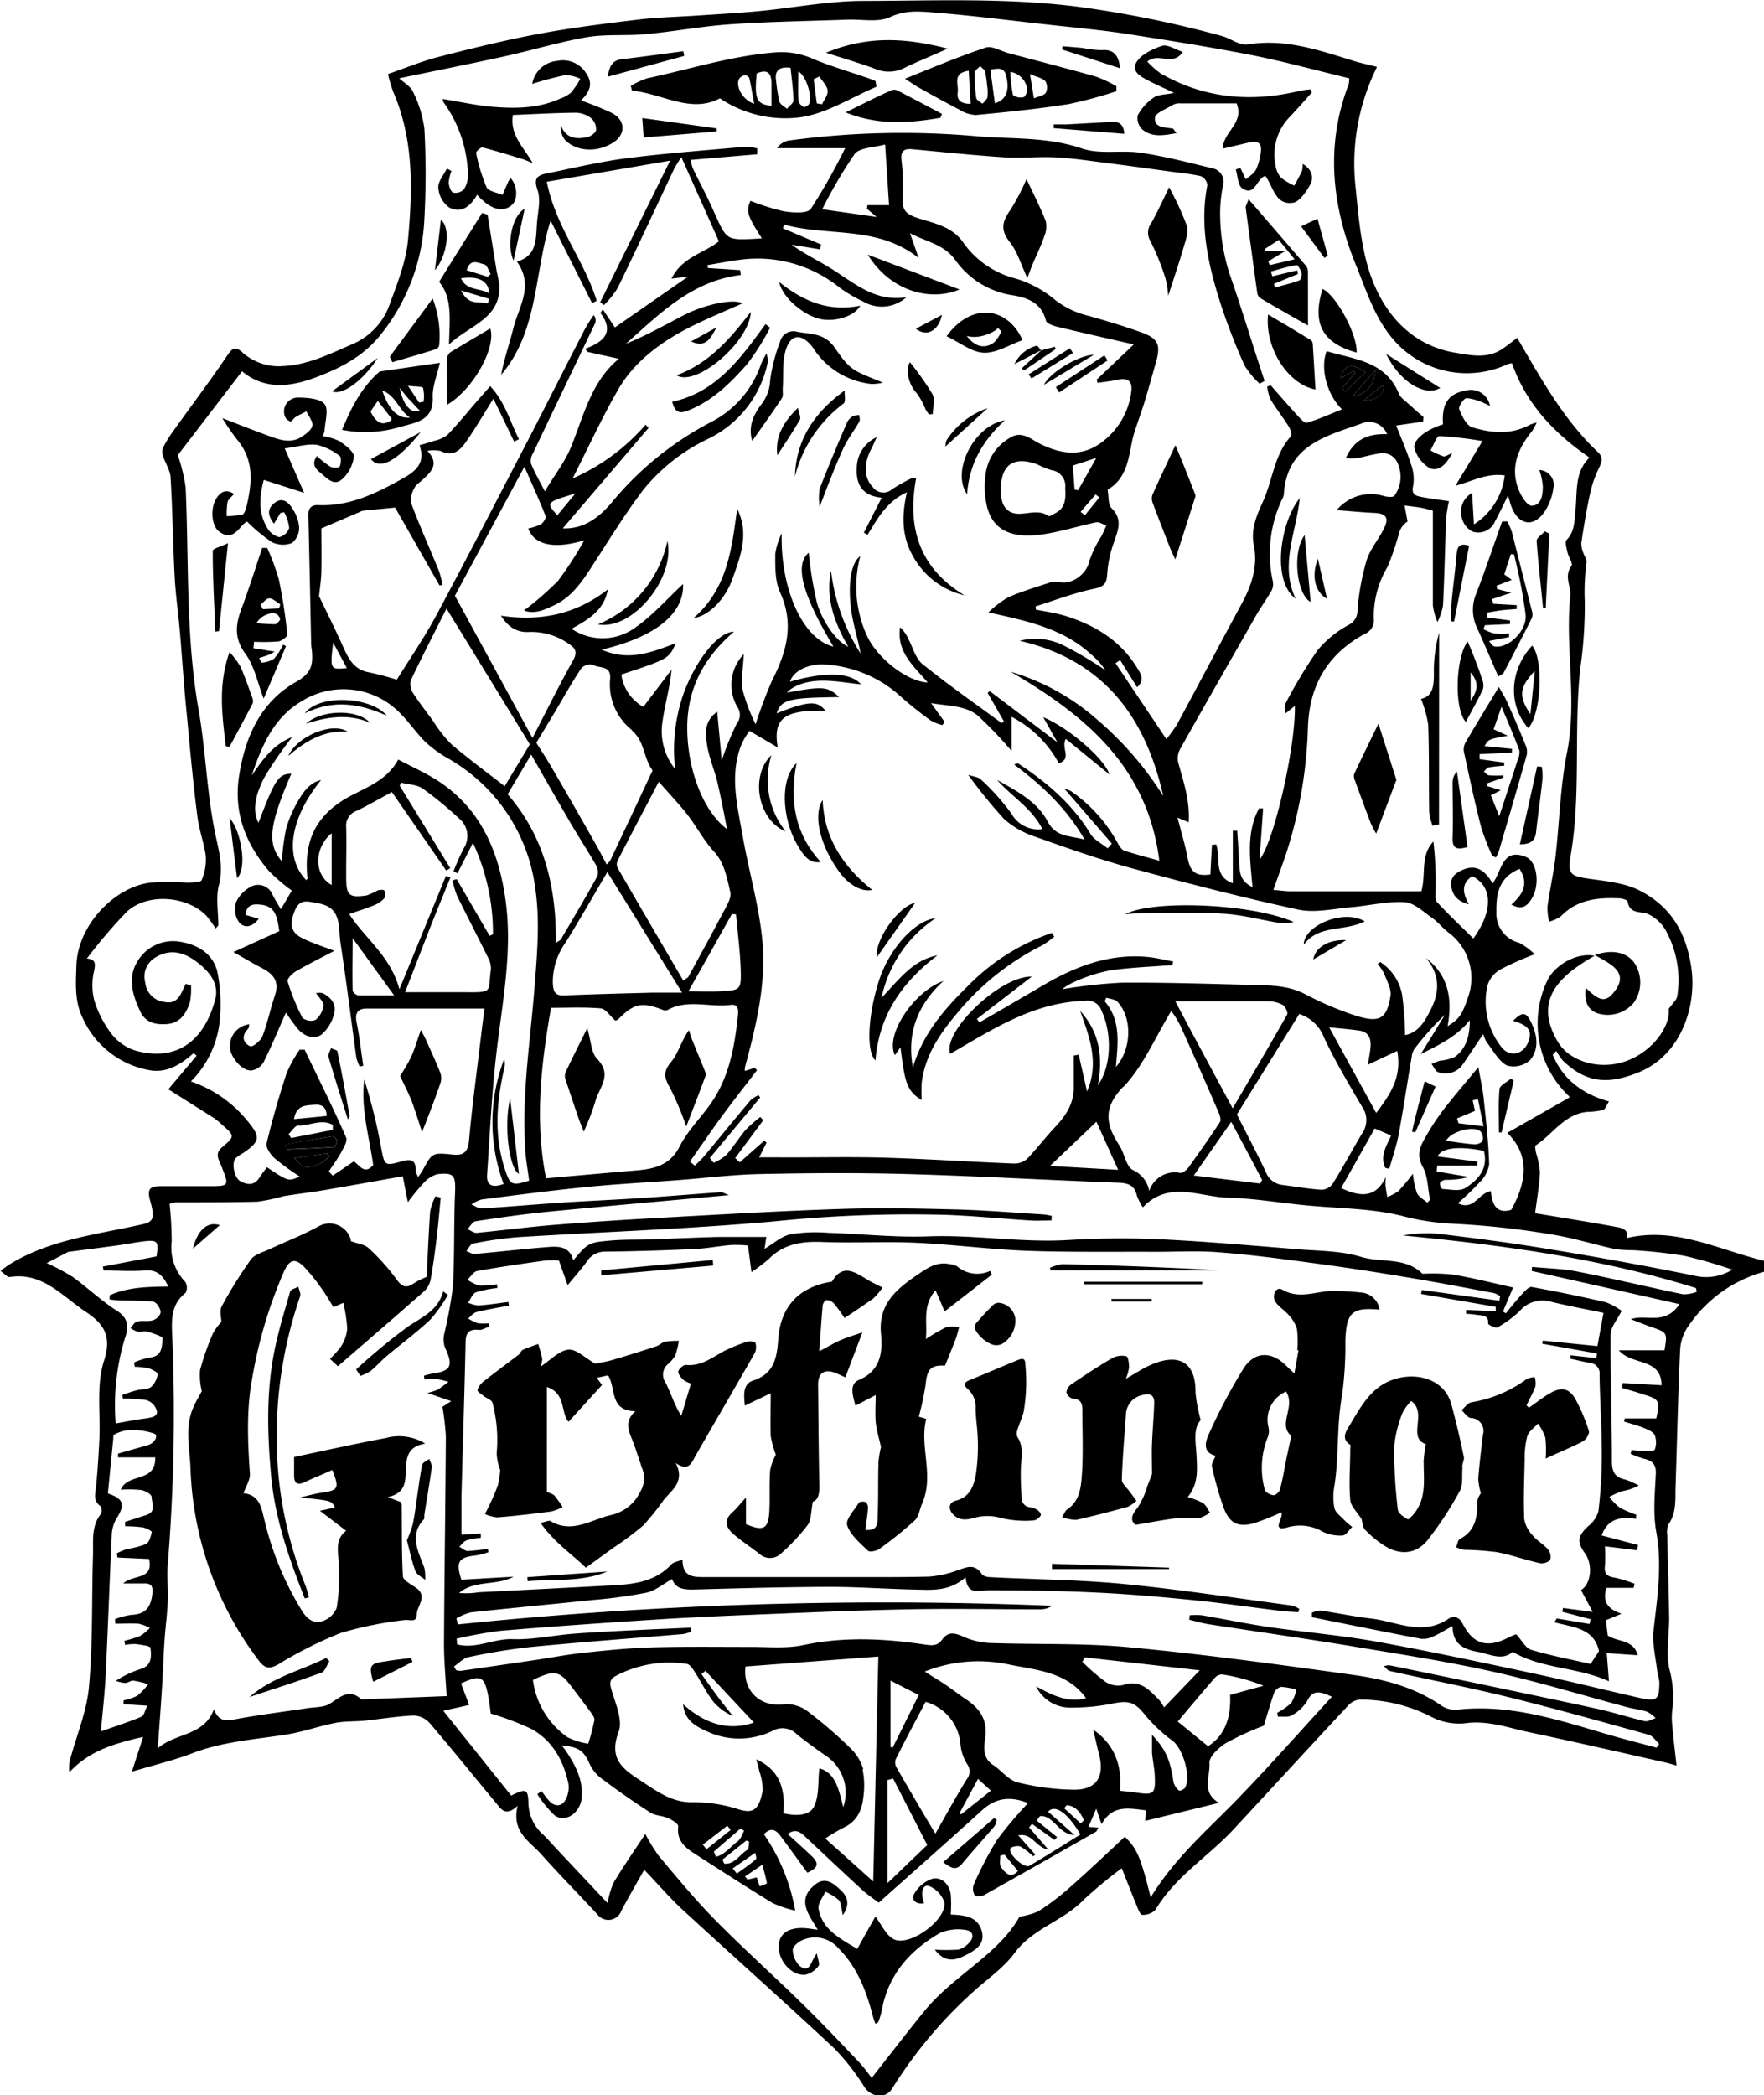 <svg id="gryffindor" data-name="Layer 1" xmlns="http://www.w3.org/2000/svg" viewBox="0 0 272.91 324"><path d="M316.64,530.09a21.85,21.85,0,0,0,0-3.16c-.25-1.54-1.37-2.67-2.82-2.38a5.07,5.07,0,0,0-2.79,2.28c-.61,1,.28,1.76,1.49,1.51-.65-1.76-.15-3.1.9-2.6a4.21,4.21,0,0,1,2.22,2.41c.51,2.74-5.52,7.1-7.92,5.7-1.15-.67-1.79-2.2-2.73-3.45-.89,1.57-1.85,3.26-2.8,5-2.84-1.66-5.46-3.07-6-6.21-.15-.79.67-1.75,1.05-2.63a8.29,8.29,0,0,1,2.09,1.3c.39.46.36,1.29.62,2.32,1.14-1.67.74-2.86-.32-3.85s-2.34-2.16-3.94-.89c-3,2.36-1,4.66.37,7-.88-.11-1.58-.24-2.27-.26-2.46-.06-3.79,1-3.75,2.94,0,2.32,2.14,4.56,4.2,4.26a3.54,3.54,0,0,0,1.95-1.34c.23-.27-.11-1-.26-1.93-1,1.17-1,3.19-2.65,1.94a3.57,3.57,0,0,1-1.08-2.52c0-.49.87-1.24,1.5-1.49a4.79,4.79,0,0,1,5.54,1.24c2.93,2.93,4.34,6.62,5.35,10.52A10.07,10.07,0,0,0,305,547c.27-.19.43-.23.46-.33a13.88,13.88,0,0,0,.54-1.88c1-5.43,4.32-9.13,8.89-11.8a7,7,0,0,1,3.91-.54c1.27.12,1.62,1.08.62,2.07a3.24,3.24,0,0,1-1.63,1,28.3,28.3,0,0,1-3.61,0c1.38,1.85,2.88,1.79,4.47,1s3.3-1.66,2.83-3.72C320.88,530.3,318.63,530.19,316.64,530.09Z" transform="translate(-169.55 -234)"/><path d="M315.47,522c1.16.83,1.93,1.41,2.9.26,1.67-2,3.4-3.9,5.07-5.87a2.63,2.63,0,0,0,.31-.92l-.39-.31Z" transform="translate(-169.55 -234)"/><path d="M249.83,415.55c-.43-3.72-.89-7.68-1.36-11.73C247.43,408.33,248.38,414.77,249.83,415.55Z" transform="translate(-169.55 -234)"/><path d="M238.69,260.06c-.48,1-1.39,2-1.33,3a4.14,4.14,0,0,0,1.64,3c1.93,1.07,3.37-.21,4.36-1.94,2.08,2.32,4,2.84,5.43,1.54.91-.85.8-3-.24-4.11a3.37,3.37,0,0,0-.32.45c-.32.71-.62,1.43-.93,2.14-.85-.37-2.16-.53-2.47-1.17a26.64,26.64,0,0,1-1.62-5.32c-.05-.21.74-.91,1-.84,2.11.53,4.19,1.19,6.28,1.82.35.11.69.28,1.48.6-1.48-2.57-3.56-4.36-3.07-7.45,3.32-.13,6.57-.32,9.81-.35a4.1,4.1,0,0,1,2.32.87,2.29,2.29,0,0,1,.74,1.81c-.06.44-.85,1-1.39,1.11-1.66.31-3.27.26-4.06-1.86a3.2,3.2,0,0,0,.62,2.26c1.75,1.79,4.8,2,7.25.57,2.19-1.25,2.25-3.56,0-4.73a48.64,48.64,0,0,0-4.76-1.92c1.32-1.3,2-2.58.73-4.32a4.21,4.21,0,0,0-4.42-1.8,4.29,4.29,0,0,0-3.85,3.56,51.4,51.4,0,0,1,5.14-1.37,5.83,5.83,0,0,1,2.3.58,14,14,0,0,1-1.42,2.12,5.24,5.24,0,0,1-1.69.94c-3.26,1.49-6.73,1.55-10.18,1.29-2.67-.2-5.31-.8-8-1.23a1.66,1.66,0,0,0,.13.51,19.92,19.92,0,0,1,3.78,11.3,4,4,0,0,1-.64,2.17,1.79,1.79,0,0,1-1.64.5c-.38-.14-.67-1-.7-1.52a6.09,6.09,0,0,1,.43-1.82Z" transform="translate(-169.55 -234)"/><path d="M267.14,247.29l.18.73c4.67.43,9.07,3.59,13.61,1.19a18.13,18.13,0,0,0,12.43,2.93c4.07-.57,7.86-3.06,11.77-4.71,0-.3-.09-.6-.13-.9-.52-.2-1-.41-1.57-.59-2.64-.91-5.34-1.7-7.92-2.76a12.06,12.06,0,0,0-5.93-1.08c-6.82.51-13.26,2.6-19.87,4A12.16,12.16,0,0,0,267.14,247.29Zm29.17-1.46c.46.72,1.19,1.4,1.28,2.16s-.55,1.43-.86,2.14l-.81-.14c-.17-1.25-.33-2.5-.49-3.74Zm-3.25-.77c1.22.58,2.31,4.18,1.59,5.12-.16.22-.66.45-.8.36-.33-.2-.74-.6-.76-.93C293,248.13,293.06,246.66,293.06,245.06Zm-1.2-.58c.17,1.72.42,3.38.45,5.05,0,.42-.66.86-1,1.3-.41-.37-1.05-.67-1.18-1.12a25,25,0,0,1-.51-3.25C289.38,245,290,244.26,291.86,244.48Zm-5.24.88c1.58-.7,2.3-.13,2.29,1.56v3.45C286.59,250.12,286.24,249.31,286.62,245.36Zm-2.75.89a1.33,1.33,0,0,1,.86-.61.87.87,0,0,1,.74.42c.28,1.21.47,2.44.76,4C284.4,249.43,283.35,247.37,283.87,246.25Z" transform="translate(-169.55 -234)"/><path d="M347.52,246.62c1.07.56,2.17,1,3.66,1.76-1.34.27-2.43.22-3.14.71a7.82,7.82,0,0,0-2.47,2.74,2.42,2.42,0,0,0,.71,2.19c1.51,1.26,3.29.93,5.28.57-.35-.43-.45-.69-.58-.71-1.2-.19-2.92-.12-2.74-1.69.08-.76,1.81-1.36,2.83-2a2.28,2.28,0,0,1,1.14-.2c2.93,0,5.85,0,8.66,0,1.23,3.11-2.11,4.37-2.14,7l4.25-1c1.39-.31,1.83.41,1.62,1.63a8.88,8.88,0,0,1-.73,2.61c-.29.58-1,1-1.58,1.51l-.84-1.76-.71.23c.31,1,.31,2.46,1,2.91,2,1.35,2.2-1.54,3.57-1.91,1.25,1.64,1.5,4.55,4.28,4.15,1-.15,2.11-1.75,2.72-2.92.51-1,.21-2.26-1.22-3.09a3.68,3.68,0,0,1-.11,1.1c-.36.77-.78,1.51-1.18,2.25a8.75,8.75,0,0,1-2.06-1.22,3.63,3.63,0,0,1-.86-1.93,8.33,8.33,0,0,1,2.14-7.4c1.2-1.24,2.33-2.56,3.49-3.85l-.21-.48a15.23,15.23,0,0,0-1.65.23c-7.52,1.8-14.75,1.21-21.54-2.7a13.33,13.33,0,0,1-2.06-1.83c1.77-1.49,3.92.83,5.5-1.49-1.22-.39-2.4-1.21-3.22-.94-1.49.5-3.29,1.35-4,2.6C344.5,245.18,346.32,246,347.52,246.62Z" transform="translate(-169.55 -234)"/><path d="M203.45,316.21c2.34,1.74,3.17-1.06,4.33-1.54a26.49,26.49,0,0,0,3.84,3.18,3.89,3.89,0,0,0,3.1.13,3.07,3.07,0,0,0,1.11-2.44,6,6,0,0,0-1.05-2.89c-.6-1-1.56-1.82-2.75-.87s-1.06,1.94-.09,3.21l1-1.66.57-.11a6.36,6.36,0,0,1,.78,2.44,2.11,2.11,0,0,1-1.56,1.41,3,3,0,0,1-1.84-1.43c-1.35-2.25-1.27-4.67-.53-7.42l6.24,2-3-6.87c2-.26,3.51-.74,4.94-.56a9.25,9.25,0,0,1,3.56,1.72c.27.18.21,1.17,0,1.65-.09.2-1.06.25-1.46,0a14.78,14.78,0,0,1-2.06-1.63c-.84,1.17-.29,1.92.5,2.56,1,.8,2.09,2.15,3.35,1.07a5.69,5.69,0,0,0,1.87-3.57c0-.75-1.32-1.75-2.23-2.36a8.68,8.68,0,0,0-2.61-.78,3,3,0,0,0,.3-.79c.07-1.43.67-3.32,0-4.17s-2.67-1-4.09-1a2.14,2.14,0,0,0-2,3,1.36,1.36,0,0,0,.82.69c.24,0,.48-.49.77-.67.55-.33,1.13-.6,1.7-.9.34.74,1,1.55.92,2.19s-1,1.33-1.66,1.75c-1.52,1-3.15.57-4.7,0-2.36-.84-4.68-1.77-7.58-2.88a38.9,38.9,0,0,0,2.21,3.22c2.81,3.26,2.41,6.94,1.47,10.69-.09.36-.31.9-.56,1a16.41,16.41,0,0,1-2.43.25,10.67,10.67,0,0,1,.13-2.2c.1-.43.59-.77,1-1.23-1.31-.86-2.13-.26-2.73.67C202.06,312.6,202.25,315.31,203.45,316.21Z" transform="translate(-169.55 -234)"/><path d="M311.69,247.54c2.05,1.14,4.09,2.29,6.18,3.36a5.37,5.37,0,0,0,2.62.89c4.79-.45,9.58-.94,14.34-1.68a68.12,68.12,0,0,0,7.44-2c0-.26,0-.52,0-.78a20.66,20.66,0,0,0-3.13-1.47c-4.51-1.27-9.06-2.44-13.59-3.65-1.17-.31-2.53-1.17-3.49-.85-4.06,1.35-8,3-12.5,4.82C310.58,246.84,311.12,247.22,311.69,247.54Zm19.58-1a1.93,1.93,0,0,1,.08,1.8c-.27.44-1.09.54-1.84.87-.21-1.3-.36-2.23-.61-3.75C330,245.93,330.81,246.06,331.27,246.57ZM328,249a2,2,0,0,1-1.73-.3,22.13,22.13,0,0,1-.42-3.59C328,245.45,329.1,247.85,328,249Zm-2.8-3.31c.58,2.21.07,3.76-1.73,4.27-.23-1.72-.46-3.39-.7-5.19C323.93,244.6,324.86,244.33,325.22,245.71Zm-4.85-.43c0-.36.54-.7.83-1.05.27.3.7.55.78.89.21.94.28,1.92.34,2.34a6.41,6.41,0,0,1,0,1.7,3.58,3.58,0,0,1-.77.9c-.33-.3-.9-.57-.95-.91A23.85,23.85,0,0,1,320.37,245.28Zm-.93-.34c.11,1.82.2,3.42.3,5.14-1.44,0-2.18-.51-2-1.77S316.8,245.31,319.44,244.94Z" transform="translate(-169.55 -234)"/><path d="M388.42,303.44a5.19,5.19,0,0,0,2.4,3c1.35.51,2.53-.66,3.41-2.38-.7.29-1.09.6-1.37.52a14.84,14.84,0,0,1-2-.92c.46-.77.93-2.22,1.39-2.21a57.26,57.26,0,0,1,6.65.76c-1.62,2.69-2.9,4.8-4.18,6.91,2.68-.71,4.92-2,7.63-1.59a10.38,10.38,0,0,1-4.77,7.56c-.1-1.79-.18-3.14-.28-4.85a3.34,3.34,0,0,0-1.5,4.12,3.11,3.11,0,0,0,1.64,1.88,2.81,2.81,0,0,0,3.41-1.62c.66-1.21,1.25-2.46,2-4,.27.86.39,1.42.61,1.94,1.11,2.6,3.25,3,4.92.77a8.61,8.61,0,0,0,1.48-3.74,2.31,2.31,0,0,0-2.16-2.9,10,10,0,0,1,.54,2.52c0,1.28-.19,3-1.75,3-.71,0-1.68-1.61-2.06-2.66-1.23-3.35,0-6.24,2.12-8.84a10.33,10.33,0,0,0,.75-1.37,9.62,9.62,0,0,0-1.06.35c-2.91,1.58-6,1.29-8.93.39-.89-.27-1.57-1.73-2-2.79-.16-.4.7-1.7,1.14-1.72a8.26,8.26,0,0,1,2.75.8,6.77,6.77,0,0,1,.87.43,3,3,0,0,0-3.78-2.39c-2.66.46-3.73,2.06-3.49,5.22C390.08,300.47,388,302.12,388.42,303.44Z" transform="translate(-169.55 -234)"/><path d="M405.58,349.26q-1.35-3.33-2.82-6.6c-.35-.8-.84-1.55-1.32-2.42-1.91,3.17-3.61,5.92-5.23,8.72a2.28,2.28,0,0,0-.13,1.53c.82,3.8,1.64,7.61,2.6,11.38a38.14,38.14,0,0,0,1.73,4.47l.57.27a8,8,0,0,0,.47-1c1.45-4.94,2.9-9.88,4.3-14.83A2.49,2.49,0,0,0,405.58,349.26Zm-1.22,2.23c-.89,2.77-1.8,5.52-2.86,8.74-.58-1.44-.91-2.28-1.3-3.24l1.54-.78-2.1-.63c0-.13-.07-.27-.11-.4l2.59-.92c0-.12,0-.24,0-.35a17.44,17.44,0,0,1-2.17,0c-.3,0-.56-.38-.84-.59.26-.22.49-.59.78-.64a23.72,23.72,0,0,1,2.38-.26c0-.16,0-.32,0-.48l-3.82-.53,0-.78,5-.23c0-.2,0-.39.05-.59l-4.27-.41c.61-1.08.61-1.08,3.59-1.61l-2.19-1,1.22-3.48c1,2.34,1.92,4.52,2.76,6.74A2.61,2.61,0,0,1,404.36,351.49Z" transform="translate(-169.55 -234)"/><path d="M246.81,278.13a18.71,18.71,0,0,0-.4-2.06c-.49-3-.95-5.92-1.43-8.87l-.85-.25c-2.2,3.52-4.4,7-6.64,10.64,2.13,2.58,1.59,6,1.53,9.68C242.21,284.27,247,283.33,246.81,278.13Zm-2.35-3.25c.43.09.7,1,1,1.5l-.46.42-3.24-1C242.3,273.85,243.6,274.72,244.46,274.88Zm.77,4.48c-1.51-.87-3.48-.36-4.36-2.32C243.54,276.64,245.14,277.42,245.23,279.36Zm0,.86-.21.71c-1.29-.4-2.95.47-4.12-2Z" transform="translate(-169.55 -234)"/><path d="M213.8,333.93l-.44-.24a10.2,10.2,0,0,1-1.41,2.18,3.91,3.91,0,0,1-1.86.61c-.1,0-.3-.46-.46-.71.51-.16,1-.32,1.51-.5a7.83,7.83,0,0,0,.9-.5l-3.28-.52.1-1a29.44,29.44,0,0,0,3.76-.05c.52-.07,1.42-.76,1.38-1.08a82.82,82.82,0,0,0-1.3-8.47,35.8,35.8,0,0,0-1.81-4.91l-.78,0c-1,3-1.94,6-3.05,9-1,2.56-1.45,4.78.45,7.36,1.43,1.94,1.91,4.58,2.83,6.95Zm-2.59-7.39c.58,0,1.14.6,1.71.93-.06.21-.13.42-.19.63l-2.5.11-.39-.69C210.3,327.17,210.77,326.52,211.21,326.54Zm1.28,2.54c.21.18.45.61.37.79s-.5.66-.78.67a28.25,28.25,0,0,1-2.84-.18C209.94,329.1,211.75,328.49,212.49,329.08Z" transform="translate(-169.55 -234)"/><path d="M403.45,316.26a11.48,11.48,0,0,0-.7-1.62l-.8,0c-1.33,3.72-2.58,7.47-4,11.14a6.44,6.44,0,0,0,.14,5.38c1.12,2.43,2.15,4.91,3.26,7.46.52-.34.74-.4.82-.55,1.48-2.82,2.95-5.65,4.38-8.5a1.72,1.72,0,0,0,0-1.1Q405,322.38,403.45,316.26ZM400.94,334c-.33,0-.64-.26-1-.88l3.08-.59,0-.56a14.58,14.58,0,0,1-2.29,0,8,8,0,0,1-1.68-.67l.24-.61,3.87-.18c0-.18,0-.37,0-.55l-3.49-.46c0-.26,0-.51,0-.76.73-.12,1.45-.27,2.18-.36s1.57-.13,2.35-.2c0-.19,0-.39,0-.59l-3.63-.21c-.07-.24-.13-.48-.19-.72l3-1-2.22-.56-.06-.52,2.34-.9-1.16-.85,1-3.11.49,0a79.19,79.19,0,0,1,1.82,9.43C405.72,331.62,403,334.18,400.94,334Z" transform="translate(-169.55 -234)"/><path d="M371.9,276.1a1.53,1.53,0,0,0-.25-.93c-2.86-3.34-5.73-6.66-8.93-10.36-.34.93-.47,1.11-.45,1.27q.87,6.59,1.78,13.15a1.28,1.28,0,0,0,.42.84c2.31,1.37,4.65,2.69,7.44,4.28C371.91,281.27,371.92,278.69,371.9,276.1Zm-6.14-1.68,2.57-1.56h-3c0-.12-.07-.24-.1-.36l2.16-1.4,2.45,3L366,275C365.91,274.83,365.83,274.62,365.76,274.42Zm4.81,2.95c-1.22.45-2.49.74-3.74,1.09-.07-.19-.13-.38-.2-.56l3.73-1.53-.12-.56-3.85.92c-.07-.24-.14-.49-.22-.74,1.32-.36,2.63-.77,4-1,.17,0,.63.76.73,1.22S370.79,277.29,370.57,277.37Z" transform="translate(-169.55 -234)"/><path d="M222.47,300.48a18.83,18.83,0,0,0,9.24-.53c2.37-.64,4.95-1,4.79-4.55-.06-1.66.67-3.35,1.1-5.29l-9.23,1.33c-.11,0-.21.14-.31.22C225.44,294,223.89,297.06,222.47,300.48ZM235,294a5.41,5.41,0,0,1,.08,2.14l-.68.12c-.47-.69-.93-1.39-1.74-2.61C233.81,293.82,234.82,293.72,235,294Zm-2.09,1.79c.51.58,1,1.14,1.59,1.71-1.21.6-2.6-.74-3.11-3.53C231.86,294.6,232.35,295.22,232.87,295.81Zm.14,2.77c-1.93.26-3.35-1.17-4.36-4.17C230.89,295.24,231.21,297.46,233,298.58Zm-3,0c.07.09.05.24.08.41-1.55,1.07-2.45.28-3.26-1.34L228,296C228.8,297,229.39,297.78,230,298.57Z" transform="translate(-169.55 -234)"/><path d="M350.54,318.65c.23.6.53,1.17.84,1.86,1.09-3.41,2.1-6.53,3.09-9.65a.55.55,0,0,0,0-.38c-1-2.54-2-5.08-3.07-7.63-1.23,2.65-2.44,5.17-3.57,7.71a1.87,1.87,0,0,0,.07,1.25C348.75,314.1,349.65,316.38,350.54,318.65Z" transform="translate(-169.55 -234)"/><path d="M382.46,362.92l3.13-8.31-2.78-8.69c-1.31,2.7-2.57,5.25-3.77,7.82a1.58,1.58,0,0,0,.15,1q1.19,3.3,2.43,6.57A15.37,15.37,0,0,0,382.46,362.92Z" transform="translate(-169.55 -234)"/><path d="M309.44,244.52c2.05-1,4.15-1.84,6.73-3-6.6-1.7-12.49-2-18.83.64,2.89.93,5.3,1.63,7.65,2.5A5.32,5.32,0,0,0,309.44,244.52Z" transform="translate(-169.55 -234)"/><path d="M328.36,261.7a35.38,35.38,0,0,1-2.49,4.77c-1.29,1.79-1.57,3.16-.07,5,1.13,1.42,1.65,3.31,2.69,5.52.41-1.07.59-1.58.8-2.09.61-1.43,1.3-2.83,1.8-4.29a4,4,0,0,0,.24-2.44C330.42,265.89,329.28,263.66,328.36,261.7Z" transform="translate(-169.55 -234)"/><path d="M350.29,279.74c.94-2.93,1.72-5.21,2.39-7.53.31-1.07.79-2.34.49-3.3a47.41,47.41,0,0,0-2.74-5.94c-.93,1.89-1.76,3.74-2.75,5.51a2.46,2.46,0,0,0-.15,2.8,38.67,38.67,0,0,1,2.33,5.77A17.36,17.36,0,0,1,350.29,279.74Z" transform="translate(-169.55 -234)"/><path d="M373.07,294.24c-.14-2.3-.26-4.6-.41-6.9,0-.25-.09-.6-.25-.7-2.17-1.34-4.35-2.64-6.68-4C365.21,287.91,368.88,293.47,373.07,294.24Z" transform="translate(-169.55 -234)"/><path d="M234.84,409.1c1-2.54,2-5.1,2.88-7.69a2.42,2.42,0,0,0-.08-1.57c-.66-1.67-1.42-3.3-2.15-4.94-.18-.41-.4-.8-.82-1.62-.6,1.66-.93,2.85-1.44,4s-1.26,2.26-1.77,3.15c.78,1.68,1.5,3,2,4.45S234.45,407.84,234.84,409.1Z" transform="translate(-169.55 -234)"/><path d="M245.4,284.8c-2,1.19-4,2.36-6,3.57a1.38,1.38,0,0,0-.66.88c-.06,2.37,0,4.74,0,7.34C242.71,294.27,246.35,287.8,245.4,284.8Z" transform="translate(-169.55 -234)"/><path d="M392.2,331.84a21.81,21.81,0,0,0-.81,6.39c0,1.91-.19,3.49-2,3.85a17.42,17.42,0,0,1,1.12,4c.16,4.49.08,9,.15,13.5a9.57,9.57,0,0,0,.52,2.11l1-.19Z" transform="translate(-169.55 -234)"/><path d="M307.38,248c-2.25,1-4.48,2.14-7,3.38,4.9,2,9.77,1.7,14.68.83.07-.19.15-.39.23-.59-2.31-1.22-4.61-2.45-6.94-3.65A1.16,1.16,0,0,0,307.38,248Z" transform="translate(-169.55 -234)"/><path d="M208.55,341.82c-.57-1.59-1.12-3.19-1.8-4.73a14.28,14.28,0,0,0-1.69-2.25c-1.84,5.22-1.11,9.9-.58,14.57l.58.09c1.2-2.24,2.42-4.48,3.59-6.74A1.37,1.37,0,0,0,208.55,341.82Z" transform="translate(-169.55 -234)"/><path d="M422.37,382.87c-1.15-1.59-3.4-2.11-6.09-1.17,2.53,1.45,5.69,2.77,2.64,6.12-1.4,1.53-2.66.22-4.05-1.05-.24,2,.23,3.27,1.7,3.9a5.27,5.27,0,0,0,5.74-1.59A5.45,5.45,0,0,0,422.37,382.87Z" transform="translate(-169.55 -234)"/><path d="M237,288a.83.83,0,0,0,.49-.56,16.09,16.09,0,0,0-1-7.27c-2.38,3.23-4.51,6.11-6.64,9,.14.28.27.56.4.84C232.55,289.34,234.8,288.7,237,288Z" transform="translate(-169.55 -234)"/><path d="M379.43,288.53c.19-2.74-3.24-9-5.27-9.83C372.51,284,374.13,287.07,379.43,288.53Z" transform="translate(-169.55 -234)"/><path d="M406,346.62c2-2.26,2.41-10.51.6-12.78C403.06,337.64,402.84,343.09,406,346.62Zm1-8.79c-.21,2-.42,4.07-.68,6.62C404.46,341.7,404.6,340.32,406.93,337.83Z" transform="translate(-169.55 -234)"/><path d="M396.34,345.64c.9-1.7,1.82-3.33,2.62-5a2.37,2.37,0,0,0-.07-1.48c-.41-1.28-.9-2.54-1.38-3.8-.25-.68-.56-1.35-.9-2.17C394.69,335.8,394.52,343.81,396.34,345.64Zm.73-7.64c1.33,1.58,1.13,2.74,0,4.37Z" transform="translate(-169.55 -234)"/><path d="M202.46,319.18c0,4.17.24,8.34.41,12.5l.56-.07c.45-4.38.89-8.77,1.39-13.6C203.84,318.48,202.46,318.84,202.46,319.18Z" transform="translate(-169.55 -234)"/><path d="M268.92,252.26c.08,1.18.15,2.07.21,3l11.29-.93,0-.47Z" transform="translate(-169.55 -234)"/><path d="M407.2,362.68c.31-2.79.72-5.56,1-8.34a8.69,8.69,0,0,0-.12-1.75l-.72-.06c-.88,4-1.76,7.92-2.67,12.05C406.35,364.59,407.06,364,407.2,362.68Z" transform="translate(-169.55 -234)"/><path d="M396.59,365c-.55-4-1.09-7.8-1.63-11.66a2.39,2.39,0,0,0-.68,1.69c0,2.8.1,5.61,0,8.41C394.17,365.44,395.13,365.39,396.59,365Z" transform="translate(-169.55 -234)"/><path d="M275.26,241.92c-3.17.42-6.34.87-9.53,1.24-1.46.16-1.87,1.07-2.18,2.71l11.85-3.22C275.35,242.41,275.31,242.16,275.26,241.92Z" transform="translate(-169.55 -234)"/><path d="M394.91,319.66c-.17,2.26-.5,4.5-.72,6.76-.12,1.21-.14,2.44-.21,3.66l.53.06c.77-3.86,1.53-7.72,2.33-11.74C395.63,318,395,318.29,394.91,319.66Z" transform="translate(-169.55 -234)"/><path d="M339.94,241.75a16.11,16.11,0,0,1-2.9-.33c-1-.11-2.08-.18-3.12-.27,0,.17,0,.33-.07.5l9,2.91C342.61,242.57,341.89,241.59,339.94,241.75Z" transform="translate(-169.55 -234)"/><path d="M408.69,328.06q.29-5.76.56-11.52l-.71-.36c-.44.5-1.29,1-1.26,1.5.25,3.47.67,6.93,1,10.4Z" transform="translate(-169.55 -234)"/><path d="M341.57,252.85l-7,.39c-.67,0-1.34,0-2,0l0,.58,10.93.88C343.39,253.27,342.74,252.78,341.57,252.85Z" transform="translate(-169.55 -234)"/><path d="M223.64,406.56c-.6-3.32-1.2-6.63-1.88-9.93,0-.24-.68-.35-1-.53-.14.45-.5,1-.39,1.33.93,3.2,1.95,6.37,3,9.7C223.48,406.85,223.67,406.69,223.64,406.56Z" transform="translate(-169.55 -234)"/><path d="M392.37,294,384,288.74C386.12,293.09,390,295.4,392.37,294Z" transform="translate(-169.55 -234)"/><path d="M234.64,300.82,226.93,305C228.3,306.73,231,305.35,234.64,300.82Z" transform="translate(-169.55 -234)"/><path d="M374.46,273.89l.5-.37c-.5-1.82-1-3.65-1.58-5.7L370.84,269Z" transform="translate(-169.55 -234)"/><path d="M401.54,402.42c-.21,2.22-.08,4.47-.08,6.72l.4,0c.63-2.68,1.25-5.35,1.88-8l-.42-.34C402.7,401.34,401.6,401.83,401.54,402.42Z" transform="translate(-169.55 -234)"/><path d="M249,274.31c.55-2.55,1.1-5.09,1.71-8C248.81,267.27,247.83,271.82,249,274.31Z" transform="translate(-169.55 -234)"/><path d="M388,409l.5.15,3.15-7.11-1.69-.81C389.24,403.91,388.6,406.44,388,409Z" transform="translate(-169.55 -234)"/><path d="M228,289.35l-7.06,5.16C222.39,295.23,225.64,293,228,289.35Z" transform="translate(-169.55 -234)"/><path d="M237.76,268c-.31,2.64-.6,5.08-.92,7.8C238.79,273.43,239.3,269.2,237.76,268Z" transform="translate(-169.55 -234)"/><path d="M286.41,441.66c-.07-.2-.93-.27-1.35-.14a26.24,26.24,0,0,0-3.43,1.4c-1.9,1-3.58,2.42-6,2.17-.36,0-1.07.61-1.14,1s.44,1,.81,1.33a4,4,0,0,0,1.15.55c-.53,1.75-1,3.37-1.5,5-1.1-1.74-1.6-3.56-2.46-5.19a2.12,2.12,0,0,1,.37-2.79,5.69,5.69,0,0,0,1.15-1.33,13.22,13.22,0,0,0,.57-2.29,12.57,12.57,0,0,0-2.13.13c-.48.1-.89.56-1.38.71-2.27.75-4.56,1.47-6.86,2.14-1,.29-2,.43-2.58.54-1.54-.86-2.92-2.28-4.14-2.16-1.45.15-2.77,1.62-4.34,2.64a3.63,3.63,0,0,0,.29-1.18c-.14-.79-.4-1.56-.61-2.34-.8.29-1.62.55-2.39.9-.27.12-.38.54-.63.74-1.82,1.4-3.68,2.76-5.48,4.18a2.6,2.6,0,0,0-.91,1.32c-.05.22.6.61.95.9s1.27.63,1.37,1.06a22.35,22.35,0,0,1,.65,7.78,8.09,8.09,0,0,0,.55,2.62,14.49,14.49,0,0,1-.35,2.3,25.73,25.73,0,0,1-1.16,2.77c-.26.59-.57,1.16-.85,1.74a6.09,6.09,0,0,0,1.92.51c2.78-.23,5.55-.55,8.31-.91a7.87,7.87,0,0,0,1.79-.69,18.91,18.91,0,0,0-1.27-1.77c-.22-.25-.64-.33-1.17-.58V448.5c3,1,2.1,4,3.35,5.38l5.18-5.69-.81-1.1,1.74-.39c1.28,2,.17,5.51,4.24,5.54-1.58,1.39-1.19,2.76-.58,4.23s1.11,3.2,1.68,4.79a4,4,0,0,1-.37,3.46,6.54,6.54,0,0,1-4.57,3.6c-3.05.72-6,2.91-9.31.92-.23-.14-.7.11-1.53.28,2.19,3.13,5.08,5,7,6.93l4.25-3.07a47.89,47.89,0,0,0,4.68-3.5,41.2,41.2,0,0,0,3.19-4c1.32-1.54,3.22-2.82,1.79-5.62,1.93,1.33,2.41.1,3-1,3.07-5.35,6.18-10.67,9.23-16A2.14,2.14,0,0,0,286.41,441.66Z" transform="translate(-169.55 -234)"/><path d="M377.51,469.07c-.55-.59-1.35-1.14-1.51-1.83a9.09,9.09,0,0,1,0-3.45c.72-4.63.33-9.34,1.18-14a55.77,55.77,0,0,0,.51-8.39c.16-4.44,1-5.24,5.3-4.86a3.11,3.11,0,0,0-2.93-2.65,35.79,35.79,0,0,0-3.89-.22c-2.72-.17-5.41,1.42-8.22-.21-1-.6-1.61.87-1.16,1.72s1.54,1.47,2.22,2.29a5.16,5.16,0,0,1,1.2,2.11,16.56,16.56,0,0,1,.05,3.23h.18l-.63,3.6c-.41-.39-.79-.71-1.13-1.06-2.32-2.4-5-2.46-6.76.32a85.76,85.76,0,0,0-5.37,10.17c-.51,1.12-1,2.78,1.06,3.29-.23.63-.67,1.21-.56,1.66a51.62,51.62,0,0,0,1.81,6.38c.92,2.46,2.27,3.09,4.78,2.38a42.39,42.39,0,0,0,4.16-1.66c.4.85-1.78,3.12,1.06,2.29a7,7,0,0,1,5.38.73,6.27,6.27,0,0,0,3,.56c.54,0,1-.85,1.52-1.32C378.3,469.8,377.88,469.46,377.51,469.07Zm-8.95-9.43c-.32,1.59-.56,3.19-1,4.75-.09.37-.7.89-1,.85-.49-.05-1.23-.45-1.33-.85a12.68,12.68,0,0,1,.45-8.11,2.62,2.62,0,0,0,.1-1.61,4.76,4.76,0,0,1,2.73-5.46c1.56,2.31-1.35,5.1.82,6.84C369.05,457.41,368.79,458.52,368.56,459.64Z" transform="translate(-169.55 -234)"/><path d="M294.5,469.86c.59-.82.5-2.12.81-3.63.8-.19,1.06-1.26,1-2.65-.11-5.16-.14-10.32-.19-15.48,0-1.77,1-2.43,2.65-1.78.47.18.93.41,1.57.69.87-2.32,1.71-4.52,2.63-6.95-1.24.43-2.34.75-3.38,1.2s-2,1.05-3.29,1.71c.18-2.49.32-4.74.52-7,0-.33.35-.88.57-.9a1.61,1.61,0,0,1,1.14.48,25.52,25.52,0,0,1,1.68,2.28c1.56-1,3-2,4.43-3a10.07,10.07,0,0,0,1.45-1.71c-.58-.29-1.17-.57-1.75-.87-.23-.12-.45-.26-.67-.4-1.87-1.11-3.74-2.47-5.38.31-.05.08-.22.08-.34.1-4.92.87-7.64,3.91-8,8.85-.2,2.77-.57,5.33-3.89,6.4-1.61.52-1.44,2.26-1.27,3.87l4-1.91c0,2.37-.07,4.51,0,6.63a15.42,15.42,0,0,0,.79,2.88,8.31,8.31,0,0,0-.88,2.4c-.17,2.19,0,4.41-.14,6.6-.19,2.5-.95,2.84-3.6,1.74v-4.13c-.9,1-1.45,1.71-2.12,2.31-1.41,1.27-.93,2.42.24,3.41s2.6,1.95,3.89,2.94a2.46,2.46,0,0,0,3.52-.09A30.93,30.93,0,0,0,294.5,469.86Z" transform="translate(-169.55 -234)"/><path d="M315.68,436.83l7.32-5.7c-.09-.19-.18-.39-.26-.58a4.78,4.78,0,0,1-5.14-.73,2.81,2.81,0,0,0-1.11-.31c-2.1-.48-3.69.74-5.21,1.78-3.12,2.15-5.86,4.45-5.43,9,.26,2.74,0,5.67-3.38,7.1-1.58.66-1,2.4-.57,4l3.13-1.64c0,1.5-.1,2.81,0,4.1s.47,2.32.82,3.95a13.84,13.84,0,0,0-.39,2.35c-.09,2.81,0,5.63-.13,8.44,0,1,0,2.23-1.9,2,.14-1.11.32-2.18.4-3.26a1.2,1.2,0,0,0-.33-1c-.27-.15-.95-.12-1.07.08-.72,1.14-2.1,2.6-1.81,3.48.48,1.51,2,2.74,3.2,3.93.27.26,1.34.05,1.79-.28a59.58,59.58,0,0,0,5.47-4.41c.61-.57.74-1.66,1.09-2.5,2-4.4-.42-8.9.68-13.19l-1.15-.35a43.78,43.78,0,0,0,1.06-5c.22-2.38.83-3,3-2.89.56-1.4,1.12-2.74,1.64-4.1.22-.59.36-1.22.54-1.84a5.35,5.35,0,0,0-2,0,27.11,27.11,0,0,0-3.15,1.83c.28-2.64-.6-5.09,1.49-7.53C314.85,434.8,315.2,435.64,315.68,436.83Z" transform="translate(-169.55 -234)"/><path d="M355.63,466.43a12.71,12.71,0,0,0-2.33-.91c1.67-2,1.47-4.19,1.37-6.3s-.59-4.3.65-5.6a23,23,0,0,1-.81-4.26c.06-5.06-2.94-6.05-7-4.24-1.21.54-2.32,1.29-3.78,2.11a7.1,7.1,0,0,0,.5-1.77c0-.6-.14-1.64-.4-1.71a3.19,3.19,0,0,0-2.17.27c-2.18,1.26-4.28,2.66-6.37,4.07a1.72,1.72,0,0,0-.75,1.23,1.4,1.4,0,0,0,1,1c1.14.05,1.45.63,1.46,1.63,0,3.59.18,7.18-.12,10.77-.16,1.86-.53,3.6-2.24,4.73-.27.18-.4.58-.78,1.17a6.44,6.44,0,0,0,2.19.43c2.67-.58,5.32-1.29,7.95-2a5.41,5.41,0,0,0,1.37-.94c-.32-.45-.65-.9-1-1.36-.44-.64-1.27-1.3-1.26-1.93.1-3.32.4-6.63.63-9.95a3.17,3.17,0,0,1,2.49-3.1c1.31-.39,1.93,0,1.89,1.29-.07,2.08-.26,4.15-.34,6.23-.06,1.47,0,2.94,0,4.69-.14.35-.41,1.07-.7,1.78a12.54,12.54,0,0,1-1.55,3.44c-1.11,1.28-1,2.08-.3,2.62,2.41-.39,4.29-.77,6.18-1,1.23-.13,2.5.07,3.73-.06a5.14,5.14,0,0,0,1.6-.84C356.39,467.39,356.12,466.74,355.63,466.43Z" transform="translate(-169.55 -234)"/><path d="M395.81,461.06c-.13-.61.32-1.23.21-1.74q-.84-4.11-1.93-8.15c-1-3.66-4.88-4.91-8.37-4-3.91,1-5.58,4.3-7.42,7.36-.5.82-1.31,2,.15,2.91.09.06,0,.44,0,.66,0,2.63-.24,5.26,0,7.86.07,1,1.06,1.85,1.76,3,.11.36.11,1.17.51,1.6a16.35,16.35,0,0,0,3,2.48c2.39,1.52,4.91,1.35,6.68-.84a53.74,53.74,0,0,0,5-7.62C395.93,463.64,395.69,462.25,395.81,461.06Zm-6-.9c0,2.61.4,5.27-1.23,7.59-.34.49-1.09,1.3-1.24,1.21-.62-.34-1.47-.93-1.53-1.49a78.73,78.73,0,0,1-.57-9.69,18.88,18.88,0,0,1,1.3-5.29,7.27,7.27,0,0,1,1.34-1.82c2.58,1.86-.68,5.65,2.26,6.67A21.71,21.71,0,0,0,389.79,460.16Z" transform="translate(-169.55 -234)"/><path d="M413.28,450.37c-1-1.72-2.19-1.92-4-.86-1.11.65-2.12,1.46-3.18,2.2l-.38-.36c.47-1,1-1.93,1.38-2.94A3.45,3.45,0,0,0,407,447a3.12,3.12,0,0,0-1.22.25,19.82,19.82,0,0,1-8.55,3.61c-.57.08-1.05.8-1.56,1.22.46.43.88,1.13,1.4,1.22a2,2,0,0,1,1.91,2.57c-.27,2.27-.55,4.53-.73,6.81a10.07,10.07,0,0,0,.41,2.27,2.74,2.74,0,0,0-.57,1.27c.06,2.41-.28,4.53-2.69,5.8-.32.17-.39.84-.57,1.27a5.66,5.66,0,0,0,1.23.39,46.7,46.7,0,0,1,5.05.36c2.23.42,4.4,1.2,6.62,1.7a1.92,1.92,0,0,0,1.64-.47,1.83,1.83,0,0,0-.32-1.64c-.66-.78-1.64-1.3-2.3-2.09a5,5,0,0,1-1.38-2.56c-.14-3.06,0-6.13.06-9.19a13.7,13.7,0,0,1,.41-3.69c.23-.75,1.08-1.3,1.65-1.94a8.05,8.05,0,0,1,1.14,2.19,17.6,17.6,0,0,1,.05,3.23c2.1-1,4-1.74,5.78-2.68.47-.25,1-1.15.92-1.54A27.08,27.08,0,0,0,413.28,450.37Z" transform="translate(-169.55 -234)"/><path d="M333.93,429.51a7,7,0,0,0-1.92.55c0,.13.05.27.07.41h26.27C350.22,430,342.08,429.7,333.93,429.51Z" transform="translate(-169.55 -234)"/><path d="M355.54,432.22H337.29v.4h18.25C355.53,432.49,355.54,432.35,355.54,432.22Z" transform="translate(-169.55 -234)"/><path d="M332.3,476.66h18.11l0-.22-18.11-.59C332.31,476.12,332.31,476.39,332.3,476.66Z" transform="translate(-169.55 -234)"/><path d="M279.89,429.72c0-.28-.05-.57-.07-.86l-17.25,1.61,0,.76Z" transform="translate(-169.55 -234)"/><path d="M251.18,478.53c4.12-.34,8.33.18,12.33-1.49l-12.38.87C251.15,478.11,251.16,478.32,251.18,478.53Z" transform="translate(-169.55 -234)"/><path d="M347.74,435.29l0-.4h-6.23v.4Z" transform="translate(-169.55 -234)"/><path d="M332.66,378.84c-.13-.19-.26-.37-.38-.56a33.1,33.1,0,0,0-12.95,8.17c-3.71,3.64-7.05,7.49-8.54,12.65-1-5.38.77-9.75,4.72-13.39-4.42,1.52-9.09,8.24-7.51,11.48.25-.36.5-.72.87-1.23.68,5.78,1.1,6.82,3.28,8.17a22,22,0,0,1,0-2.7c.57-4.64,3.27-8.19,6.18-11.56a40.48,40.48,0,0,1,12.45-9.66A14.35,14.35,0,0,0,332.66,378.84Z" transform="translate(-169.55 -234)"/><path d="M318.77,326.07c-7-4.22-8.91-10.48-7.48-18.12-.32,0-.54-.1-.68,0a27.65,27.65,0,0,0-3.06,1.72,2,2,0,0,1-2.94-.31c-1.4-1.42-1.5-3.62-.23-6,.3-.57.54-1.17.82-1.75a5.28,5.28,0,0,0-3.1,4.86c-.13,2.59,1,4.24,3.86,4.5l-2.76,5.41.57.33c1.54-2.48,2.92-5.13,6.09-6.58-.85,3.73-.8,7,1.08,10.13A12.25,12.25,0,0,0,318.77,326.07Z" transform="translate(-169.55 -234)"/><path d="M290.51,295.59c.26-.39.1-1,.14-1.56.13-2-.1-4.07.47-5.91.78-2.51,2.44-2.58,4.1-.49.16.2.29.43.44.64a12.24,12.24,0,0,0,8.68,5.11,6.67,6.67,0,0,0,1.81-.21c-4.71-1.93-4.94-1.78-7.5-5.45-1.58-2.26-3.69-2-5.77-2.41a2.11,2.11,0,0,0-2.63,1.49,27.07,27.07,0,0,0-1.55,6,6.39,6.39,0,0,1-1.33,3.69c-1.22,1.63-2.11,3.4-1.45,5.71C287.57,299.86,289.09,297.76,290.51,295.59Z" transform="translate(-169.55 -234)"/><path d="M314.58,381.75c-3.79.71-5.87,3.67-8.65,6.57A19.6,19.6,0,0,1,314.31,376c-3.33.37-7.23,4.88-8.75,9.59-1.77,5.49-2,11.1-.56,12.41C305.53,391,309.14,385.87,314.58,381.75Z" transform="translate(-169.55 -234)"/><path d="M316,286c2,.94,3.84,2.46,5.75,2.55s4-1.24,6-1.95C325.51,281.54,319.93,280.59,316,286Zm7.93-1.32c.18.2.36.39.53.59a5.68,5.68,0,0,1-1.09,1.67c-1.45,1.08-3,.72-4.25-1C321.18,286.59,323.8,285.17,324,284.63Z" transform="translate(-169.55 -234)"/><path d="M288.69,284.68l-.71-.55c-3.82,5.24-7.6,10.55-14.43,12,.44,1.7,1.11,1.89,2.5,1.34,3.78-1.5,6.54-4.27,9.12-7.19A38.81,38.81,0,0,0,288.69,284.68Z" transform="translate(-169.55 -234)"/><path d="M318,278.77l-14.19-5.38C307.35,279.13,313.59,280.65,318,278.77Z" transform="translate(-169.55 -234)"/><path d="M282.85,323.58c1.26-3.53,2.66-7.09.75-10.89-.85,6.09-1.42,12.25-6.76,16.91C279.22,329.27,281.76,326.64,282.85,323.58Z" transform="translate(-169.55 -234)"/><path d="M358.71,375.3c3,.16,6,1,9,1.47a8,8,0,0,0,2-.18c-6.64-2.9-21.93-3.45-26.08-1.2.7-.05,1.14-.12,1.59-.12C349.74,375.25,354.24,375.05,358.71,375.3Z" transform="translate(-169.55 -234)"/><path d="M262.06,330.56c5.27,1,12-7.07,10.75-12.9A18,18,0,0,1,262.06,330.56Z" transform="translate(-169.55 -234)"/><path d="M304.49,371.63c-4.49-3.59-7.44-8-7.67-13.91-1.55,2.35-.36,7.12,2.57,11.12C300.85,370.84,302.85,372,304.49,371.63Z" transform="translate(-169.55 -234)"/><path d="M296.52,367.31c-3.9-4.26-4.9-9.3-3.73-15.31-2.64,2.53-2.18,8.49-.08,12.32C294.07,366.81,295,367.55,296.52,367.31Z" transform="translate(-169.55 -234)"/><path d="M290.09,277.61c.5,2.49,4,5.32,6.56,5.77,2.24.39,5.1-.47,6-2.1C297.92,282.23,294,280.75,290.09,277.61Z" transform="translate(-169.55 -234)"/><path d="M300.07,296.4c.35-.27.12-1.31.16-2-4.75,3.43-7.53,7.67-7.7,13.31A20.34,20.34,0,0,1,300.07,296.4Z" transform="translate(-169.55 -234)"/><path d="M285.71,282.23c-3.25,4.23-6.42,7.91-11.49,9.82C277.29,293.89,285.54,286.81,285.71,282.23Z" transform="translate(-169.55 -234)"/><path d="M300,303.39c.67-1.47,1.69-2.77,2.5-4.19.15-.26,0-.69,0-1a2.79,2.79,0,0,0-1,.16,2.5,2.5,0,0,0-.92,1c-1.45,3.4-2.9,6.8-4.22,10.24a8.69,8.69,0,0,0,0,2.77C297.6,309.13,298.71,306.22,300,303.39Z" transform="translate(-169.55 -234)"/><path d="M325,299c-4.79.8-8.34,7.94-5.83,11.44C319.49,305.82,321.47,302.26,325,299Z" transform="translate(-169.55 -234)"/><path d="M291.09,362.58a12.84,12.84,0,0,1-2.19-11.79C285.52,354,286.83,360.85,291.09,362.58Z" transform="translate(-169.55 -234)"/><path d="M371.26,380.12c2.28-3.2,6.31-2,9.44-3.63C377.36,374.5,371.2,377.2,371.26,380.12Z" transform="translate(-169.55 -234)"/><path d="M315.8,303l-.06.05C315.79,303.2,315.8,303.15,315.8,303Z" transform="translate(-169.55 -234)"/><path d="M316,302.08a2,2,0,0,0-.15.95l6.5-5.9A12.17,12.17,0,0,0,316,302.08Z" transform="translate(-169.55 -234)"/><path d="M311.43,294.88a10.93,10.93,0,0,1,1.27,2.34c.16.3.37.58.56.87l.61-.06c0-1,.37-2.29-.07-3.09a45.15,45.15,0,0,0-3.48-4.93C309.61,291.25,310.09,293.44,311.43,294.88Z" transform="translate(-169.55 -234)"/><path d="M293,297.07c-2.33,2.27-3.54,4.48-3.19,7.35,1.17-1.82,2.39-3.61,3.48-5.48C293.51,298.59,293.17,297.94,293,297.07Z" transform="translate(-169.55 -234)"/><path d="M305.24,382l5.9-8.37C308.6,374.08,304.77,379.48,305.24,382Z" transform="translate(-169.55 -234)"/><path d="M340.91,289.74c-.17-.26-.34-.52-.5-.78l-7.52,4.91.53.82Z" transform="translate(-169.55 -234)"/><path d="M328.69,291.9c.16.21.3.42.45.63l6.41-3.94-.47-.74Z" transform="translate(-169.55 -234)"/><path d="M331.06,293.51l7.75-4.66C336.33,288.94,331.89,291.69,331.06,293.51Z" transform="translate(-169.55 -234)"/><path d="M315.29,282.69l-4.05,2.15C312.88,286.14,314.72,285.24,315.29,282.69Z" transform="translate(-169.55 -234)"/><path d="M372.73,382.39l5.09-3C374.94,379.27,373,380.61,372.73,382.39Z" transform="translate(-169.55 -234)"/><path d="M280.41,284.63l-3.94,2.17C278.85,287.93,279.54,286.14,280.41,284.63Z" transform="translate(-169.55 -234)"/><path d="M330.64,288.18l-3,2.77.32.36,4.93-3.33c-.06-.12-.11-.24-.16-.35Z" transform="translate(-169.55 -234)"/><path d="M330.62,288.17h0l0,0,0,0h0l.06-.05Z" transform="translate(-169.55 -234)"/><path d="M329.92,287.47a5.24,5.24,0,0,0-3.42,2.84l4.12-2.14C330.38,287.92,330.08,287.43,329.92,287.47Z" transform="translate(-169.55 -234)"/><path d="M233.81,479.48c-.73-.48-1.89-1.1-1.93-1.72-.2-3.68-.14-7.38-.18-11.07a1.23,1.23,0,0,0-.16-.4l-2-.76c2.69-.58,2.71-2.27,2.8-4s0-3.78,3-4.27a7.69,7.69,0,0,0-6.11-.86c-4.7.87-9.38,1.92-14.18,2.93,0,.75,0,1.77,0,2.8,0,1.35.52,1.61,1.7,1.06,1.39-.65,2.81-1.23,4.21-1.85,1.12,2.82.93,3.14-1.53,3.49-1.17.17-2.32.5-3.49.76,4.91.49,4.91.49,5.42,1.55l-2.32.51,4.06,3.09c-1.8,1.38-1.2,3.26-1.13,5.14a31.26,31.26,0,0,1-.33,6.77,3.59,3.59,0,0,1-2.21,2.07c-1.25.44-2.3-.27-3.08-1.47a47.54,47.54,0,0,1-5.81-13.85c-.51-1.93-.67-4.22-3.32-4.46.37-1.06,1-2,1-2.91-.34-5-.58-10,.37-15a70.65,70.65,0,0,1,4.92-16.44c.83-1.82,1.72-2.05,3.08-.67a29.86,29.86,0,0,1,2.7,3.34c.68.93,1.25,1.94,1.85,2.9l1.52-.67a23,23,0,0,1,.61,4,6.08,6.08,0,0,1-.91,2.67,14,14,0,0,1-1.76,2l1.23,1.13c4.63-4,9.07-7.82,13.45-11.69a3.45,3.45,0,0,0,.92-1.87c.39-2.18.68-4.38.94-6.58.24-2,.4-3.95.59-5.93l-.81-.22a9.6,9.6,0,0,0-.82,2.34c-.24,3.38-.37,6.77-.54,10.14a12.69,12.69,0,0,0-1.92.94c-1.23.89-1.9.63-2.79-.63a31.93,31.93,0,0,0-4.3-4.78c-.57-.55-1.58-.64-2.72-1.06,0,.14,0,.21,0,0h0a.74.74,0,0,0,0-.19,3.42,3.42,0,0,0-5.05-2.07c-2.44,1.34-5.06,2.34-7.59,3.53-1,.46-2.26.78-2.83,1.57a66.29,66.29,0,0,0-4.52,7.27c-.36.66-.05,1.68-.05,2.39a8.62,8.62,0,0,0-1.29,1.75,40.16,40.16,0,0,0-2,5.69,10,10,0,0,0,.27,3.25c-.34.65-.89,1.55-1.31,2.51-1.36,3.07-.57,6.25-.44,9.39a52,52,0,0,0,10.58,29.79c1,1.31,1.71,1.29,3.05.54a62.9,62.9,0,0,1,9.6-4.82,56.92,56.92,0,0,1,9.88-2c.79-.12,1.88.48,1.89-.86S235.86,480.83,233.81,479.48Z" transform="translate(-169.55 -234)"/><path d="M215.71,433c-.44.24-1.18.4-1.27.74-.92,3.18-1.9,6.37-2.52,9.62-1.18,6.2-1,12.45-.44,18.72.58,6.72,2.78,12.94,5.22,19.12l.64-.16a16.3,16.3,0,0,0-.48-1.69,61,61,0,0,1-4.47-21.08A66.25,66.25,0,0,1,216,434.43C216.09,434,215.8,433.47,215.71,433Z" transform="translate(-169.55 -234)"/><path d="M234.88,460.5c-.34,1.58-.53,3.19-.77,4.8-.22,1.46-.38,2.94-.69,4.38a16.46,16.46,0,0,1-.92,2.53c.44,1.66.76,3.26,1.32,4.77.21.56,1,.91,1.51,1.36a7.15,7.15,0,0,0-.13-1.87c-.91-2.5-2.39-5-.09-7.48.14-.16.06-.51.1-.77.38-2.43.81-4.86,1.14-7.3.06-.4-.25-.86-.39-1.29C235.59,459.91,235,460.15,234.88,460.5Z" transform="translate(-169.55 -234)"/><path d="M232.65,439.17a98.55,98.55,0,0,0-8,6.61l.65,1a6.66,6.66,0,0,0,1.55-.72c.9-.73,1.67-1.62,2.56-2.37,2.24-1.88,4.61-3.62,6.73-5.62a22.81,22.81,0,0,0,2.7-3.8l-.72-.55C237.31,436.7,234.84,437.7,232.65,439.17Z" transform="translate(-169.55 -234)"/><path d="M208.13,496.45c4.09-1.36,7.66-2.48,11.17-3.77.55-.21.82-1.18,1.21-1.79l-.51-.48C216.2,492.34,211.87,493.26,208.13,496.45Z" transform="translate(-169.55 -234)"/><path d="M228.73,491c-1.92.29-2.14.7-1.44,3.09l6.08-3.07-.24-.62C231.66,490.58,230.19,490.76,228.73,491Z" transform="translate(-169.55 -234)"/><path d="M199.4,427.11c1.47-1.29,2.81-2.47,4.16-3.64C201.54,422.81,200.05,424.39,199.4,427.11Z" transform="translate(-169.55 -234)"/><path d="M370,326.61c-2.52-5.32.15-10.4.64-15.58C367.62,314.78,366.24,323.78,370,326.61Z" transform="translate(-169.55 -234)"/><path d="M372.32,327.1c-.3-3.32-.61-6.84-.93-10.35C369.39,319.48,370.19,326,372.32,327.1Z" transform="translate(-169.55 -234)"/><path d="M374.86,326.61c-.46-2-.89-3.93-1.42-6.2C372.38,323.07,373,325.6,374.86,326.61Z" transform="translate(-169.55 -234)"/><path d="M216.7,344.31c4.64-2.26,8.69-1.4,12.69.37C227,341.76,219,341.28,216.7,344.31Z" transform="translate(-169.55 -234)"/><path d="M216.88,345.93c3.28-1.07,6.56-1.6,9.91-.16C224.86,343.62,219.25,343.74,216.88,345.93Z" transform="translate(-169.55 -234)"/><path d="M223.37,347.17c-2.47-1.59-7.84.69-9.23,3.74C216.74,348.72,219.49,346.88,223.37,347.17Z" transform="translate(-169.55 -234)"/><path d="M260.41,393c-1.29,2.59-2.36,4.71-3.37,6.85a1.61,1.61,0,0,0,0,1.08c.66,2,1.35,4.07,2.05,6.09.24.68.52,1.34.78,2a40,40,0,0,0,1.93-5.16c.76-2,2.37-3.79.15-6.08C261,396.82,261,395,260.41,393Z" transform="translate(-169.55 -234)"/><path d="M273.2,402.22a46.89,46.89,0,0,1,2.52,6c1.15-3,2.11-5.43,3-7.89.09-.24-.09-.61-.2-.9-.6-1.49-1.23-3-1.82-4.45-.22-.54-.38-1.1-.57-1.65-1.2,1.68-1.64,3.56-2.75,4.9C272.14,399.7,272.29,400.68,273.2,402.22Z" transform="translate(-169.55 -234)"/><path d="M205.07,360.52c.38,3.08.74,6,1.15,9.28C207.84,368.39,206.87,362.46,205.07,360.52Z" transform="translate(-169.55 -234)"/><path d="M376.94,292.55l2.06-1.24a3.88,3.88,0,0,0,.26.31l-2.1,2.43.53.5,3.14-3C378.58,290.08,377.54,290.35,376.94,292.55Z" transform="translate(-169.55 -234)"/><path d="M382.33,291.25l-3.4,3.89C380.43,295.39,382.4,293.44,382.33,291.25Z" transform="translate(-169.55 -234)"/><path d="M383.52,293.53l-3,2.42C382.74,296,384,294.56,383.52,293.53Z" transform="translate(-169.55 -234)"/><path d="M219,414a6,6,0,0,0,1.46-1.15c-.12-.15-.24-.3-.35-.46l-5.05.72C216.61,414.76,216.74,414.82,219,414Z" transform="translate(-169.55 -234)"/><path d="M221.63,410.41c0-.26-.49-.69-.71-.66-2.38.36-4.75.8-7.25,1.24.21.54.26.76.31.76,2.42-.1,4.84-.19,7.25-.37C221.4,411.37,221.68,410.73,221.63,410.41Z" transform="translate(-169.55 -234)"/><path d="M421.23,425.47c.35-1.5-1-1.6-2-1.79-4.09-.74-8.19-1.39-12.18-2.05.27-2.14.64-4.21.75-6.3a13.35,13.35,0,0,0-.6-3c-.08-.4-.22-1.09-.05-1.2,2.64-1.72,4.4-4.8,7.91-5.17a12.85,12.85,0,0,0,2.5-.29c.36-.11.55-.76.91-1.33-4.17-1.16-7.11-3.44-8.7-7.21l.55-.6a11,11,0,0,0,1,1.47c3.82,3.75,7.36,3.55,11.51,1.94,7-2.71,9.21-10.6,8.4-16.21s-3.24-9.57-8-12c-2.28-1.17-5.09-1.44-7.7-1.81-2.9-.41-3.46-.62-3-3.5,1.66-9.64.46-19.41,1.51-29.08a67.66,67.66,0,0,0,.69-10.33A34.08,34.08,0,0,1,415,321c.07-.51-.38-1.07-.54-1.62a3.55,3.55,0,0,1-.26-1.44c.38-2.48.78-5,1.31-7.42a17.31,17.31,0,0,1,1.35-4c.47-1,.83-1.72-.1-2.6-5.29-5-8.77-11.31-12.48-17.67-.81.61-1.54,1.2-2.33,1.73-2.22,1.49-4.7,1-7,.61-6.53-1-10.74-5.41-13-11.06-1.73-4.38-2.16-9.37-2.63-14.14a33.53,33.53,0,0,1,3.19-18.88c.07-.14,0-.35,0-.19-1.37-.34-2.63-.6-3.85-1-5.23-1.62-10.4-3.38-16.08-2.44-1.23.2-2.64-.94-4-1.31A169,169,0,0,0,336,235c-11-1.36-21.92-.88-32.88-.86-5.38,0-10.75,1.07-16.13,1.58-3.24.31-6.5.48-9.76.7-3,.2-6,.26-9,.62-5.15.62-10.3,1.26-15.39,2.21s-10.32,2.23-15.43,3.55c-2.62.67-5.15,1.73-7.84,2.65a23.67,23.67,0,0,0,.81,2.74c3.22,7.4,3,15.2,2.29,22.94-.32,3.36-1.63,6.68-2.82,9.9a10.43,10.43,0,0,1-5.84,6.22c-3.48,1.5-6.85,3.21-10.74,3.37a8.41,8.41,0,0,1-6.16-2.07c-1-.91-1.5-.92-2.35.35-2.69,4-5.6,7.83-8.39,11.74a18.68,18.68,0,0,0-1.63,2.67,1.84,1.84,0,0,0,.05,1.26c.35,1.1,1.09,2.16,1.15,3.27.31,5.15.37,10.32.64,15.48.15,2.79.57,5.57.8,8.37.35,4,.59,8.06,1,12.08.52,5.51,1,11,1.71,16.52.25,2,1,4,1.29,6.05a8,8,0,0,1-.63,3.76c-.15.38-1.46.39-2.25.41a52.85,52.85,0,0,0-5.77,0c-5.58.75-11.16,6.63-11.36,12.79-.09,2.84-.31,5.58,1,8.2a14,14,0,0,0,10.27,8c2.71.51,4.9-.89,6.87-2.63l.46.39-4.38,5.2c2.42,1.52,4.77,3,7.1,4.48a11.46,11.46,0,0,1,1.21,1c2,1.75,2,1.78,0,3.5-1.22,1-.44,2-.06,3,1.18,3,1.21,3-2.07,3-2.42,0-4.84,0-7.26,0-1.89,0-2.21.51-1.72,2.29a11.25,11.25,0,0,1,.38,1.7c.14,1.13-.23,1.6-1.53,1.9-7,1.59-14.31,2.32-20.63,6.22-.38.23-.72.51-1.38,1,.59.42,1.06,1,1.42.95,4.69-.75,7.63,2.41,10.92,4.78.11.08.2.17.31.24,2.9,1.87,4.76,3.63,3.37,7.91-1.23,3.77-.53,8.16-.73,12.26-.12,2.41-.27,4.83-.51,7.23-.11,1.1-.51,2.15.67,3a1.24,1.24,0,0,1,.09,1.2c-1.55,1.94-1.16,4.24-1.23,6.41-.22,6.79,0,13.62-.63,20.37-.33,3.76-1.89,7.4-2.88,11.1a5,5,0,0,0-.14,2.09c3.09-3.37,7.07-4.48,11.41-5.47-.6,1.85-1.1,3.37-1.75,5.38,3.54-1.07,6.5-1.76,9.32-2.84,4.72-1.82,9.7-2.14,14.61-2.91,2.54-.4,5-1.3,7.53-1.79,1.49-.29,3-.2,4.57-.35,2.53-.26,5-.69,7.58-.8a3.55,3.55,0,0,1,2.46,1.16c3.52,4.12,6.93,8.34,10.38,12.5.73.88,1.43,2,3.24.3-1,4.06,1.84,5.48,3.62,7.47,2.82,3.16,5.8,6.19,8.69,9.3a2.13,2.13,0,0,0,3.74-.55c1.05-2,2.19-3.94,3.53-6.32,2.23,2.33,4,4.4,6,6.24,7.79,7.16,15.69,14.18,23.42,21.4a34.89,34.89,0,0,1,4.67,6c1.07,1.55,3.23,1.83,4.26.21a69.5,69.5,0,0,1,13.12-15.49c2-1.75,4.28-3.37,5.83-5.49,2.8-3.82,7.52-4.94,10.67-8.21a67.77,67.77,0,0,1,5.91-4.9c.84,2.11,1.53,3.9,2.26,5.67.23.57.59,1.54.9,1.54a2.67,2.67,0,0,0,2.06-.79c3-5.07,8.06-8.15,12-12.35,5.95-6.42,11.87-12.87,17.84-19.27a2.74,2.74,0,0,1,1.76-.88,24,24,0,0,1,10.92,2.59,9.47,9.47,0,0,0,5.25,1.09c3.61-.54,6.84.7,10.19,1.4,7,1.48,14,3.09,20.93,4.65.56.13,1.1.3,1.72.47-.25-2.29-.52-4.44-.7-6.59a10.91,10.91,0,0,1,.11-2.55,17,17,0,0,0-.55-5.92c-.48-2.49,0-5.15,0-7.74-.06-4.29-.21-8.58-.3-12.86a3,3,0,0,1,.22-1.69c1.25-1.81,1-3.86,1.07-5.85.24-7.12.38-14.24.72-21.35a7.21,7.21,0,0,1,1.44-3.67,20.71,20.71,0,0,1,11.59-8.16V429C435.4,427.28,428.79,423.69,421.23,425.47ZM199.08,401.25a15.49,15.49,0,0,0,4.45-9.23,25.61,25.61,0,0,0-.31-7.52c-.55-2.73-2.74-4.28-5.42-4.78a6.41,6.41,0,0,0-7.17,3.29c-1.33,2.43-.5,5.1.66,7.5.84,1.71,2.44,2,4.17,1.86,2-.18,2.9-1.67,3.46-3.32a10.49,10.49,0,0,0,.18-2.65l-.81-.24c-.11.24-.24.46-.35.7-.57,1.32-1.17,2.46-3,2.09a3.34,3.34,0,0,1-2.92-3,3.42,3.42,0,0,1,1.6-3.89c2.28-1.39,4.45-.77,6.37.7s3.51,3.33,2.85,5.83c-1.55,5.85-5.48,9.74-12.3,7.9a7.66,7.66,0,0,1-3.7-2.55,16.46,16.46,0,0,1-2.69-5.17,9.5,9.5,0,0,1-.06-4.53c.25-1.21.29-1.87-1.1-2a79.91,79.91,0,0,1,6.17-7.23c3.16-2.94,9.28-2.49,12.29.59a17.19,17.19,0,0,1,1.46,2l.42-.48c0-2.09-.41-4.28.09-6.24.76-3-.09-5.5-.65-8.33-1.24-6.19-1.4-12.58-2.5-18.8-2-11.4-1.48-22.89-2-34.35a24.44,24.44,0,0,0-1.22-5L207,291.42c3.26,2.75,7.16,2.53,11.25,1,3.91-1.45,7.47-3.26,10.18-6.64a30.75,30.75,0,0,0,6.78-18,128.16,128.16,0,0,0,0-13.86,17.7,17.7,0,0,0-1.77-5.73c-.36-.84-1.38-1.38-2.12-2.08,5.28-1.1,10.69-2.17,16.08-3.35,4.32-.94,8.57-2.24,12.92-3,3-.51,6.16-.19,9.22-.48,4.35-.41,8.66-1.23,13-1.52,6-.41,12.11-.5,18.17-.72,2.21-.08,4.72.47,6.56-.4,2.5-1.17,4.86-.85,7.25-.66,5.52.44,11,1.15,16.53,1.76,4.27.48,8.56.86,12.82,1.5,6.35,1,12.71,2,19,3.22,5.16,1,10.24,2.41,15.42,3.65a4,4,0,0,1-.09.94c-3.67,9.53-2.55,19,1.18,28.07,1.6,3.92,2.84,8.07,5.83,11.5a15,15,0,0,0,17.59,3.7,4,4,0,0,1,.67-.15c2.19,6.28,6.49,10.83,12,14.6-2.34,2.22-1.88,5.3-2.18,8.17-.18,1.61-.08,3.24-1.37,4.56-.3.31,0,1.28.13,1.91s.89,1.76.63,2.1c-1.22,1.61-.05,3.16-.19,4.61-.82,8.09,1.11,16.18-.51,24.28-1.05,5.28-1.16,10.75-1.78,16.12-.3,2.57-.89,5.11-1.24,7.68a9.92,9.92,0,0,0,.25,2.34,5.78,5.78,0,0,0,1.81-.82c2.52-2.62,5.71-2.93,9-2.79.47,0,1.3.25,1.34.49.33,2,2,1.47,3.19,1.95a6.23,6.23,0,0,1,2.88,2.84,15.84,15.84,0,0,1,1.6,9.88c-.09.58-.71,1.08-1.31,1.94.29,2.74-2.55,6.55-6.41,8-4.2,1.61-8.93.13-10.72-2.87-3.88-6.49.18-10.22,5.65-13.34-2.63-.55-6,1.3-7.24,3.69a15.46,15.46,0,0,0,3.27,18,.4.4,0,0,1,.1.21l-9.62,5.48c3.61,3.59,2.92,7.7.61,11.9-2.36.73-3-1-3.15-2.89-2,.33-2.59,3.09-5.11,1.87a43,43,0,0,0,3.41-3.28,4.87,4.87,0,0,0,1.43-2.76c-.1-3.37-.49-6.74-.84-10.1-.16-1.51-.5-3-.83-4.9-1.72,2.09-3.38,4-4.95,6a36.21,36.21,0,0,0-2.87,4.2c-.89,1.58-2,3.06-.79,5.21.81,1.46.78,3.38,1.13,5.1l-.41.45c-.55-.48-1.29-.87-1.61-1.48a13.11,13.11,0,0,1-.63-3,30.76,30.76,0,0,1-2.23,2.68,7,7,0,0,1-1.74.91c-.09-.61-.22-1.22-.28-1.83a10.8,10.8,0,0,1,.06-1.27c-1.5,3.24-3.85,3.17-6.91,1.73l5.19-9.21,2.54,1.08c-.61,1.46-1.79,3.07-.91,5l.63.15c.49-1.77,1.11-3.51,1.45-5.31.73-3.95,1.32-7.94,2-11.91a2.92,2.92,0,0,1,.4-1.27,45.53,45.53,0,0,1,4.75-5.34c-1.2,2-2.4,3.93-3.73,6.09,2.79-1.42,5.56-2.68,7.58-5.25,0,2.29-.46,4.36-2.34,5.7a7.21,7.21,0,0,1-2.27.57,12.08,12.08,0,0,0-1.3.51c.34.44.6,1.13,1,1.26a3.27,3.27,0,0,0,3.84-1.2c1-1.47,2-3,3.15-4.68a5.64,5.64,0,0,0,.51,1.21c1,1.28,1.83,2.92,3.15,3.64a3.82,3.82,0,0,0,3.59-.83c1.38-1.63,1.15-3.75.23-5.71-.83-1.76-1.38-1.84-2.86-.37,2.48.74,3.06,1.61,2.29,3.41s-2.81,2.27-4.06.69a11.33,11.33,0,0,1-2.18-9.61,4.4,4.4,0,0,1,2-2.44,46,46,0,0,1,5.29-2.34,10.1,10.1,0,0,0-2.41-1.78,4.64,4.64,0,0,1-3.51-4.8c-.06-2.87.45-5.33,3.57-6.62,1.46,2.19.6,3.91-1.25,5.51,1.77,1,2.55.07,3.2-1,1.23-2.11.8-5.68-1-6.38-3.66-1.44-3.66,2.22-5.1,4.11-1.13-1.87-2.46-3.07-4.69-2.07-1.1.49-1.89,1.14-1.71,2.51s.93,2.33,2.72,2.8c-1-1.77-1.16-3.26.52-4.35,3.14,1.54,3.29,5.35.17,9.63-1.91-1.89-3.84-3.7-5.62-5.63-.35-.38-.2-1.24-.21-1.88a55.32,55.32,0,0,0-.35-7.49c-2.08,2.23-1.1,5.07-1.86,7.7H369.26c-.83,0-1.66-.13-2.71-.21.84-2.4,1.67-4.57,2.35-6.79a69.48,69.48,0,0,0,3-18.28c.19-6.5,3-11.37,8.74-14.5a2.28,2.28,0,0,0,1.45-2.44,15,15,0,0,1,2.15-8,42.09,42.09,0,0,0,1.8-5.32,3.15,3.15,0,0,1,1.27-1.64l-.45-2.48c.86.11,1.73.2,2.58.35.57.1,1.13.28,1.79.45,0,4.89,0,9.78,0,14.67a10.14,10.14,0,0,0,.71,2.55,9.53,9.53,0,0,0,.86-2.54c.22-4.5.31-9,.49-13.52a21.34,21.34,0,0,1,.43-2.63c-1.45-.21-2.84-.39-4.23-.65-1-.18-1.63-.42-1.29-1.81a6.6,6.6,0,0,0-.41-3.4c-.63-2-1.47-3.88-2.23-5.84l4.18-.61c0-.22,0-.44.07-.66-.76-.68-1.53-1.34-2.26-2-.57-.54-1.32-1-1.6-1.71-2.08-5-6.91-5.26-11.16-6.52-1,2.61,0,6.64,2.38,9-1.93.76-3.65,1.56-5.45,2.07-.38.1-1.11-.77-1.58-1.28-1.36-1.48-2.67-3-4-4.51l-.53.18a6.72,6.72,0,0,0,.48,1.95c.87,1.45,1.93,2.79,2.83,4.23.27.43.56,1.28.36,1.5-2.58,2.85-2.81,6.68-4.28,10-1,2.2-2,4.38-1.45,7,.63,3.19-.4,6.17-1.94,9-3.36,6.19-6.64,12.44-10,18.65a26.61,26.61,0,0,1-1.61,2.21l-7.86-11.74.71-.48,2.62,4.19c1.24-1.07.57-2.1,0-3-2.54-4.18-6.45-6.56-11-8-1.51-.47-3.1-.69-4.66-1,0-.17,0-.33-.05-.5,3-.94,6-2.1,9.15-2.75,1.66-.35,1.87-1,1.95-2.43a18,18,0,0,1,1-4.65c.61-1.86,1.48-3.56-.34-5.36-.56-.55-.42-1.81-.62-2.86,2.81-1.59,3.23-4.53,3.78-7.42a19.8,19.8,0,0,1,.75-2.57c.4-1.23.85-2.45,1.23-3.69.6-2,1.15-4,1.71-5.94.77-2.73.44-3.71-2.13-4.67-2.8-1-5.69-1.88-8.58-2.67a13.25,13.25,0,0,1-5.29-2.73,17.14,17.14,0,0,0-5.82-3,14.11,14.11,0,0,1-7.91-5.44c-1.78-2.64-4.62-3.05-7.21-3.91-1.62-.55-2.34-1.17-2.22-2.95a34,34,0,0,0-.18-5.88c-.17-1.45.31-1.91,1.68-1.78,4.73.44,9.47.94,14.21,1.25,2.59.17,5.2-.12,7.8,0s5.16.51,7.74.84c3.36.42,6.71.89,10.06,1.35,1.61.22,3.24.36,4.82.73a1.73,1.73,0,0,1,1,1.36c-1.25,6.46.19,12.61,2.15,18.66a95.4,95.4,0,0,0,3.61,9.26,13.45,13.45,0,0,0,2.34,2.82l.75-.44-.9-2.75c-1.51-4.63-2.93-9.3-4.54-13.89a31,31,0,0,1-1.43-9.67,20.63,20.63,0,0,1,.45-3.89,2.12,2.12,0,0,0-1.65-2.68c-3.67-.89-7.34-1.85-11.06-2.4-3-.46-6.34.29-9.13-.67-5.35-1.83-10.83-1.43-16.24-1.89a130.92,130.92,0,0,0-29.14.67,2.78,2.78,0,0,0-1.79,1.18H300.3A91.42,91.42,0,0,1,295,266.3c-.55.76-2.79.6-4.18.38a35.43,35.43,0,0,1-5.16-1.62c-.72,1.58-.51,2.3,1.76,5.8l-1,.07c-4.49.22-4.45.2-6.36-4.05-1-2.32-2.23-4.57-3.33-6.86a7.39,7.39,0,0,1-.33-1.29l10.3-.87,0-.91a8.5,8.5,0,0,0-1.92-.25c-6.09.55-12.21,1-18.27,1.77-4.18.54-8.3,1.53-12.44,2.37-1.39.28-2,.73-1.36,2.55.56,1.58,0,3.56-.1,5.36-.17,2.31,0,4.82-3.09,5.71,2.68,3.74.3,6.94-.53,10.23-.61,2.43-1.44,4.8-1.91,7.28,5.78-6.78,5.09-15.67,7.65-23.85l6.42,12.76.72-.36c-1.94-6.25-6.39-11.51-7.72-18.41l19.07-3.26-10.82,21.91.59.42a14.1,14.1,0,0,0,2.11-2.62c3-6.16,5.87-12.37,8.8-18.55a18.18,18.18,0,0,1,1.07-1.69l5.8,13c-2.3,1.86-5.64,2.38-7.34,5.77l2.57-.31-11.32,7.86c-.56-.85-1.18-1.77-1.87-2.8-.24.38-.38.55-.35.58,2.16,2.88.58,4.43-2.36,5.51l.3.48,4.89,1.08c-4.24,3.49-5.41,8.72-7.37,13.58-.93,2.3-2.53,4.33-4.08,6.92-.92-1.8-1.63-3-2.15-4.32a2.31,2.31,0,0,1,.32-1.57c3.19-6.72,6.42-13.42,9.62-20.13a1.24,1.24,0,0,0-.23-1.23,23.68,23.68,0,0,0-1.28,2c-3,5.8-5.93,11.64-8.93,17.43-4.69,9-9.35,18.08-14.17,27.05-1.84,3.43-4.07,6.66-6.08,9.9a44,44,0,0,0-4.3-1.14c-2.17-.37-3.07-1.88-3.88-3.68-1.27-2.84-2.66-5.62-3.85-8.1.14-1.35.33-2.55.36-3.76.05-2.41,0-4.82,0-6.72l5.87-2.51a1.92,1.92,0,0,1,.54-.22c1.52-.16,3-.3,5-.49l6.88,12.06.46-.12a16.8,16.8,0,0,0-.56-2.14c-1.43-3.5-3-7-4.31-10.51a3.66,3.66,0,0,1,.52-2.32c.22-.5.8-.84,1.23-1.24,1.33-1.24,2.71-2.46.77-4.5a5.77,5.77,0,0,1,2,0c2.29,1.12,3.36-.45,4.39-2,1.29-1.91,2.47-3.91,3.82-6.07,1.17,2.4,2.19,4.52,3.21,6.64l.75-.38c-1.38-2.67-2.09-5.66-4.45-8.2l-2,2.27c-1.54,1.77-3,3.6-4.64,5.29a5.3,5.3,0,0,1-2,.89c-.75.27-1.52.46-2.29.69.74,2.24.06,3.62-2.25,4.94-4.18,2.36-8.42,4.54-13.43,4.32-1.05-.05-1.54.47-1.52,1.55q.23,10,.43,19.95a6.73,6.73,0,0,0,.09.77c.22,2.12.12,3.64-2.31,5-5.4,3-7.88,8.23-8.88,14.28-1,5.82.88,10.69,4.53,15a27.65,27.65,0,0,0,3.58,3.06L213,374.62c-.48-.83-.92-1.51-1.28-2.23a2.41,2.41,0,0,0-3.09-1.39,5.31,5.31,0,0,0-2.58,2.56,3.54,3.54,0,0,0,.47,3.05c.81,1,2.05.81,3.06-.52l-2.06-.6c.18-1.71,1.36-1.71,2.46-1.57,2.31.28,2.47,2.12,2.78,4.08l-7.1,3.24c1.54.87,3,1.74,4.42,2.48,1.79.92,2.73,2.08,2,4.23s-1.14,4.27-1.93,6.32c-.27.7-1.55,1.71-1.88,1.55-1.17-.56-1.39-1.62-.35-2.7.15-.14.14-.44.21-.71a3.38,3.38,0,0,0-3,3.62c.12,1.61,2,3.72,3.4,3.51a2.7,2.7,0,0,0,1.79-1.25c1.24-2.48,2.29-5.05,3.46-7.67.48.66,1.1,1.6,1.81,2.46,1,1.19,2.49,1.72,3.66.95a6.09,6.09,0,0,0,2-3.31c.39-1.4-.5-2.5-1.8-3.13a2.61,2.61,0,0,0-1,0c.45.71,1.21,1.37,1.15,1.94a3.48,3.48,0,0,1-1.26,2.22,2.1,2.1,0,0,1-2-.34,34.21,34.21,0,0,1-2.3-5.64c-.11-.35.69-1.2,1.24-1.52,1.88-1.1,3.84-2.07,6-3.2-1.76-.67-3.31-1.16-4.76-1.86-2-.95-2.26-2.18-1.33-4.42.78-1.88,2.1-1.32,3.58-1.07,3.73.64,3.09,3.7,3.45,6.08.91,5.92,1.64,11.86,2.46,17.79a7,7,0,0,0,.51,1.36l.56-.1c-.33-2.19-.56-4.39-1-6.55-.31-1.49,0-2.31,1.61-2.31h18.14c-.21,1.69-.43,3.39-.63,5.09-.61,5.12-1.31,10.22-1.76,15.35-.16,1.77-.85,2.31-2.45,2.16-3.25-.33-3.25-.32-4.75,2.48-.15.27-.35.5-.67,1-.2-.49-.41-.76-.4-1,.09-1.66-.71-1.85-2.1-1.45-2.7.77-2.7.66-3.22-2.09a85,85,0,0,0-2.62-10.57c-.55,4.54.78,8.86,1.39,13.24-1.36,1.58-2.13,0-3-.57l-3.26,2.21-.61-.65c.65-1,1.37-1.94,1.94-3,.38-.71,1-1.73.73-2.28-2-4.56-4.25-9.05-6.41-13.55h-.78a21.11,21.11,0,0,0-2,3.6c-1.17,3.59-2.23,7.21-3.1,10.88-.16.65.61,1.75,1.24,2.32a39.77,39.77,0,0,0,3.87,2.81c-1.73.78-1.73.78-5.07-1.43-.39.54-.82,1.07-1.18,1.65-.79,1.24-1.92,1.05-2.91.52s-1.43-2.91-.7-3.61a8,8,0,0,1,1.13-.77c2.6-1.77,2.72-2.47.68-4.92A19.22,19.22,0,0,0,199.08,401.25Zm192.74,13.92.09-.9h6.18l.06-.61-6.19-.81c.59-1.33,3.27-1.64,7.16-.86.71,2.76-.89,4.51-2.91,5.76-.86.53-2.3.19-3.47.14-.17,0-.49-.65-.41-.91s.56-.5.87-.52a12.61,12.61,0,0,0,3.61-.44Zm5.57-11,.82-.17.86,4.19-3.87-.47c-.08-.25-.15-.5-.23-.75l2.77-1.16C397.64,405.35,397.52,404.75,397.39,404.16Zm1.23,4.83a1.58,1.58,0,0,1,.29,1.42c-.12.32-.81.59-1.23.56-1.42-.1-2.83-.34-4.39-.55C393.94,409,397.59,408,398.62,409Zm-110.85,1.43L284,413.76l-.71-.66,4.35-5.86-.47-.49a20,20,0,0,0-2.27,2c-1.06,1.25-1.91,2.67-3,3.89a7.64,7.64,0,0,1-1.94,1.19l-.6-.73,7.79-9.35-.23-.37a4.63,4.63,0,0,0-1.24.76c-2.39,2.83-4.72,5.71-7.1,8.56-.46.56-1,1.05-1.53,1.58l-.76-.63c1.69-2.41,3.35-4.84,5.09-7.21s3.52-4.62,5.28-6.92c-.1-.13-.21-.25-.32-.37l-1.54.47a2.22,2.22,0,0,1,0-.56c1.74-6.43,3.33-13,2.69-19.63-.51-5.35-2.06-10.59-3-15.91-.84-4.85-2.19-9.74-.13-14.62a15.28,15.28,0,0,1,1.14-1.87l4.37,2.57c-.69-4.12.75-5.47,5.38-5.68.61,0,1.23,0,2,0-1.26-1.63-2.67-1.5-7.54.4.69-2.12,1.87-2.42,9.66-2.51-1.72-1.65-2.51-1.72-8.06-.69.82-1,2.88-1.85,5.54-1.85,2,0,3.94.37,5.92.57-1.67-1.87-5.49-2-11-.41.49-1.64,2.79-2.81,5.35-2.66a19,19,0,0,1,11.83,5c1.46,1.3,3,2.5,4.59,3.66a7.51,7.51,0,0,0,1.8.71l.36-.48c-.6-.84-1.21-1.67-2.1-2.92,2.72.48,5.28.34,7.23,1.94a63.26,63.26,0,0,1,5.22,5.46v-5.28a17.36,17.36,0,0,1,7.31,7.19c2.12-.73.28-2.31,1.08-3.78l6.75,5.5c-.7-2.37-6.27-7.21-10.24-8.85.69,1.21,1.29,2.3,2.19,3.88l-10.48-7.93-.31.3c.84,1.46,1.67,2.92,2.51,4.37l-.34.29c-4.1-3-8.29-5.94-12.25-9.13-1.07-.86-1.48-2.55-2.18-3.87a5.46,5.46,0,0,0-1.29-1.83c-.56,3.8,2.08,6,4.28,8.54-3-.06-7.76-3.62-9.42-7.26A18.2,18.2,0,0,1,302.65,320c-1.25.92-1.89,3.48-1.51,7.53.24,2.53,1.08,5,1.56,7.55a30.5,30.5,0,0,1-4.59-12.84c-.86,4.31.55,8.09,2.67,11.77-1.52-.6-3.82-3.41-4.81-6.68a57.34,57.34,0,0,1-1.3-7.85c-2.17,1.83-1.13,6.24,3.82,14.52-4.78-1.17-8.23-9-8-17.53a10.94,10.94,0,0,0-1,3.21c0,2-.05,4.2.75,5.94,2.24,4.9,1,9.24-1.26,13.66a69.31,69.31,0,0,0-2.53,6.74,29,29,0,0,1-2-5.28c-.29-1.7.08-3.51.17-5.57a6.83,6.83,0,0,0-1,8.16,2.14,2.14,0,0,1-.1,2.6,44.53,44.53,0,0,0-2.31,5.68c-.25-2.68-.46-4.95-.7-7.54-2.07,1.49-1.82,3.37-1.59,5,.28,2,1.13,3.87,1.6,5.83.54,2.3,1,4.63,1.5,7.32-3.6-2.68-6.12-9.05-6.15-15.63,0-6.11,2.57-10.88,7.24-14.9-2.48.06-5.76,4.26-7.68,9.23A26.15,26.15,0,0,0,274,352.93a9.27,9.27,0,0,1-1.94-7.42c.35-2.6,1.14-5.13,1.38-7.94l-4.36,5.75a6.75,6.75,0,0,1-3.4-5c7.33-2.43,7.33-2.43,8.43-4.85-3.73,1.4-7.27,2.85-11.47,1,8.48-2,12.77-5.66,12.59-10.15-2.4,2.22-4.65,4.83-7.39,6.73a8.58,8.58,0,0,1-9.87.19c2.61-1.41,5.05-2.86,5.62-6.08-4.79,3.72-10.14,5-16.54,4.06,1.27,2,2.73,2.61,4.34,2.52a10,10,0,0,1,6.2,1.86c1,.66,1.34,1.25.62,2.53-2.17,3.86-4.12,7.84-6.28,12l-12-22,10.75-19.95c1.22,2.78,2.31,5.18,3.28,7.62.12.3-.32,1-.69,1.27a8.77,8.77,0,0,1-2,.66c.92,2.55,4,3.25,8.67,1.83a55.58,55.58,0,0,1-4.06,6.27,47,47,0,0,1-5.28,4.59c1.71.61,3.24-.13,4.71-.83,2.79-1.31,4.4-3.79,6-6.28,2.52-3.88,4.94-7.84,7.73-11.51a28.73,28.73,0,0,1,10.08-7.94,16.9,16.9,0,0,0,9.24-12,5.64,5.64,0,0,0-.22-1.21,14.9,14.9,0,0,0-.85,1.64,15.68,15.68,0,0,1-7.77,9,49.43,49.43,0,0,0-15.15,12.21c-2,2.45-4.48,4.37-7.75,4.21l13.27-15.53-.46-.5A31.73,31.73,0,0,1,258.14,308c2.43-4.79,4.55-9.44,7.1-13.84s6.84-7.48,11.47-9.77c2.54-1.26,5.16-2.33,7.7-3.47-1.27-.76-5.71.07-9.19,1.89-2.91,1.51-5.76,3.12-8.83,4.35,5.25-4.67,10.25-9.73,17.77-10.63l-.09-.75-5-.33L279,275c1.72-.28,3.43-.63,5.16-.84a20.2,20.2,0,0,1,15.22,4.27,22,22,0,0,0,3.71,2.2,5.68,5.68,0,0,0,6.71-.68c-4.91.84-8.2-2.3-11.87-4.54-1.93-1.18-4-2.18-5.9-3.56l4.39.71c.05-.25.11-.5.17-.74l-5.92-2.51.19-.58c6.77,1.9,14.43.08,20.81,5.17-.4-1.16-.8-2.32-1.33-3.83,2.56,1.35,5.17,1.66,7,4.13a13.22,13.22,0,0,0,8.73,5.44c2.31.35,4.6,1.12,5.3,3.95.11.44,1.09.79,1.73.94,3.77.91,7.56,1.76,11.86,2.74l-5.73,5.43c0,.17.09.34.13.51,1-.15,2.05-.25,3.05-.47,1.77-.38,2.42.27,2.13,2.06a11.42,11.42,0,0,1-4,7.17c-3.21,2.75-6.54,2.4-10,.71-1.49-.72-2.86-2.13-4.69-1a7.6,7.6,0,0,0-3.79,5.47,13.54,13.54,0,0,0,.2,5.23c1.2,4.71,5.56,4.93,10.1,4,2.28-.45,4.51-1.13,6.79-1.6.47-.09,1,.31,1.57.48-.25.54-.47,1.09-.74,1.62a17.73,17.73,0,0,0-1.91,3.92c-.4,2-2.72,3.71-4.73,3.21a2.77,2.77,0,0,0-1.5.13c-2.14.7-4.31,1.36-6.37,2.26a16.93,16.93,0,0,0-3,2.31c5.83,1.3,11.42,2.42,15.79,6.41a11.51,11.51,0,0,1,2.3,2.53,60,60,0,0,0-6.2-3.7,9.81,9.81,0,0,0-7.05-.85c13,3,19.46,11.79,22.2,24a51.21,51.21,0,0,0-10.08-11.69,35.34,35.34,0,0,0-13.52-7.52c11.41,6.67,21.17,14.57,23,29.22-2-.55-3.72-1-5.4-1.55-.46-.15-.82-.77-1.09-1.26a23.2,23.2,0,0,0-7.14-7.92,7.21,7.21,0,0,0-1.09-.44l7.38,8.53-.66.73c-.9-.74-2.08-1.3-2.65-2.23-2.78-4.6-6.72-7.95-11.12-10.85-.13-.09-.34-.05-.68.12,4.2,3.15,8,6.62,10.89,11.6-2.35-.62-4.43-.36-5.71-2.78-1.65-3.13-4.81-4.74-7.82-6.43,2.26,2.56,5.35,4.34,7,7.59a4.72,4.72,0,0,1-4.8-2.41,36.11,36.11,0,0,0-4.68-5.23c-.43-.44-1.24-.49-2-.76a74.74,74.74,0,0,0,5.57,6.86,13.47,13.47,0,0,0,4.86,2.74c4.91,1.75,9.85,3.49,14.88,4.86,8.53,2.31,17.1,4.52,25.74,6.39,2.58.55,5.44-.13,8.15-.36s5.59-.94,8.34-.78c1.46.09,2.9,1.5,4.26,2.45.9.62,1.59,1.54,2.47,2.21a8.77,8.77,0,0,1,3.05,10.07c-.91,2.69-1.37,3.36-3.15,4.44.76-4.17.18-7.83-3.35-10.54,2.14,2.49,2.16,5.17.77,7.92-.91,1.8-1.88,3.61-4,4a51,51,0,0,0-.46-6.25,7.72,7.72,0,0,0-3.38-5.05l-.41.3a7.29,7.29,0,0,1,1,1.47c.42,1.12,1.14,2.35,1,3.41-.56,3.65-1.69,4.3-5.49,3.08a49.91,49.91,0,0,1-7.68-3.27c-2.63-1.38-5.4-1.38-8.19-1.45-6.79-.16-13.58-.4-20.37-.34a79.69,79.69,0,0,0-9,1c.6-.8,4.89-2.61,8-3s6-.49,9-.73c0-.18.07-.36.1-.55-1.32-.24-2.62-.58-3.94-.7-5.93-.56-11.18,1.45-16.17,4.38q-4.92,2.88-9.86,5.74l-.39-.54,8.5-6.55c-5-.1-13.89,8.6-12.63,11.95,6.54-3.78,12.92-8,20.91-8.2a2.27,2.27,0,0,1,2.46,1.43c1.67,3.5,1.62,8.65-.53,11.63.85-4.52.19-8.29-2.74-11.5,1.44,4,3,8.06,1.06,12.46-.43-2-.86-3.82-1.28-5.69l-.77.14c0,1.58,0,3.17,0,4.75.07,2.56-1.15,4.47-2.82,6.24-1.52,1.61-2.87,3.38-4.41,5a3,3,0,0,1-2,.71c-6.71-.26-13.42-.72-20.15-.91-5.66-.16-11.34,0-17-.05H287l1.15-2.28Zm-37,1c.11,1.73.42,3.45.64,5.16-2.68.85-2.95.66-3.73-1.71-1.72-5.21-1.33-10.41-.12-15.62a3,3,0,0,0,0-1.5,27.22,27.22,0,0,0-.09,19.35c-1.7.6-2.68.3-2.56-1.47.42-6.17.71-12.36,1.41-18.51.91-8,2.57-15.89,1.44-23.95-1.07-7.64-3.94-14.36-10.82-18.65-1.81-1.12-3.77-2-5.78-3.06-1.62,3-4.47,4.12-7.13,5.49-5.38,2.76-7.57,6.83-6.9,12.87,0,.09-.13.19-.2.29-3.45-3.55-2.5-9.58,2.29-15.48-1.69.38-2.67,1.72-3.47,3.09a18.39,18.39,0,0,0-1.94,4.46,37.12,37.12,0,0,0-.66,5c-2.29-2.68-2-5.5,1.47-13.53-2,.06-2.49.8-5.08,7.58-.86-1.59-.73-3.87.93-7.05a60.43,60.43,0,0,1,4.28-6.2c-3.06,1.21-4.61,3.6-6.26,5.94,1.57-4.58,3.38-9,7.86-11.56a12.2,12.2,0,0,1,14.66,1.5c1.61,1.47,2.82,3.37,4.38,4.9a19.23,19.23,0,0,0,3.63,2.61,27.08,27.08,0,0,1,13.34,20c.73,4.89.31,10-.09,15C251.64,394.72,250.27,403,250.8,411.39Zm-12.24-41.94L231.34,387c-1.36-5.14-5.27-7.8-7.77-11.64,1.4-.49,2.68-.87,3.91-1.38a4.17,4.17,0,0,0,1.57-1.11c.2-.22.09-.82-.06-1.17-.05-.12-.68-.1-1,0a10.5,10.5,0,0,1-1.72.78c-2.7.4-3.14,0-3.16-2.69s.07-5.23,0-7.84a2.44,2.44,0,0,1,1.63-2.56c1.76-.84,3.45-1.83,5.44-2.9l8.41,12.15.62-.38-7.82-12.74.2-.48c1.13.28,2.44.29,3.34.91a51.62,51.62,0,0,1,5.57,4.57,3.52,3.52,0,0,1,.76,4.74,37.65,37.65,0,0,0-1.54,3.49l.61.31c.73-1.45,1.47-2.9,2.39-4.71a33.05,33.05,0,0,1,3.1,14.14l-.52.24-5.1-8.77-.64.19a14.14,14.14,0,0,0,.69,2.35c1.57,3.22,3.23,6.39,4.81,9.61a3.49,3.49,0,0,1,.44,1.83c-.5,3.36.49,3.56-3.74,3.51-3.11,0-6.23,0-9.54,0,1.11-2.86,2.29-5.91,3.49-9s2.36-5.86,3.54-8.79Zm-8,18.45c-2.14,0-3.83,0-5.5,0-.33,0-.91-.47-.92-.73-.07-2.57,0-5.13,0-8.11Zm-9.67-25.07v8C218,369.26,218.18,365,220.91,362.83Zm.2-29.55,2.15,4C220.61,337.58,220.59,337.55,221.11,333.28Zm12,6c1.71-3.63,3.56-7.2,5.57-11.2,4.49,7.3,8.71,14.18,12.89,21l-3.89,6.47c-2.81-2.19-5.63-4.25-8.28-6.52a20.74,20.74,0,0,1-2.76-3.51c-1-1.41-2.12-2.79-3.06-4.26A2.6,2.6,0,0,1,233.08,339.29Zm15,17.56,3.67-6.18c2.16,3.77,4.18,7.32,6.24,10.84,1.22,2.08,2.55,4.1,3.75,6.19a2.2,2.2,0,0,1,.27,1.73c-1.82,3.31-3.75,6.56-5.67,9.82-.08.13-.28.2-.77.55C255.65,371.13,253.72,363.32,248.1,356.85Zm19.24-9.92c2,1.67,1.79,4.26,3.17,6.12.08.11-.14.46-.25.69Q267.13,360.37,264,367a2.66,2.66,0,0,1-.6.69c-.59-1.11-1.13-2.17-1.72-3.19q-3.39-6-6.82-11.88c-.78-1.34-1.64-2.63-2.34-3.75,1-1.63,1.92-3.16,2.84-4.69,1.36-2.29,2.66-4.63,4.14-6.85a1.93,1.93,0,0,1,1.83-.5c.94.58,2.81,0,2.61,2.19A9,9,0,0,0,267.34,346.93Zm14.26,27.89c-1.78,3.41-3.64,6.78-5.48,10.16-.11.2-.38.32-.81.66-3.44-5.89-6.83-11.67-10.18-17.47a1.3,1.3,0,0,1,0-1.06c2-3.93,4.08-7.84,6.38-12.24,1.71,1.95,3.16,3.47,4.45,5.12,1.43,1.85,2.53,4,4.11,5.7s2,4.07,2.5,6.24C282.74,372.78,282.07,373.91,281.6,374.82Zm1.2.51.66.05c.25,2.8.62,5.6.72,8.4.11,3.33,0,3.35-3.33,3.5-1.42.07-2.83,0-4.76,0C278.5,383,280.65,379.15,282.8,375.33Zm-7.68,12.16c-1.78,0-3.19,0-4.6,0-4.5.12-9,.23-13.51.42-1.42.06-1.8-.34-1.89-1.86a10.54,10.54,0,0,1,2-6.36c2.2-3.54,4.26-7.17,6.43-10.85Zm-20.31,2.34c2.58,0,5.17-.13,7.73.09.75.06,1.4,1.15,2.25,1.89a1,1,0,0,0,.46-.21c2.39-2.44,3.64-2.71,6.86-1.46a1,1,0,0,0,.72.05c3.14-1.76,6.53-.38,9.78-.81,1.16-.15,1.24.72,1.15,1.55-.52,5-1.38,9.83-4.41,14-1.54,2.11-3.42,4-4.6,6.32-1.52,3-4,3.51-6.83,3.74-4.53.38-9.05.79-13.85,1.21C252.27,407.42,253.22,398.79,254.81,389.83Zm3.77-79.51-2.77,3.34C254,311.7,254,311.7,258.58,310.32Zm46.64-42.79-8.42-1.2a73.68,73.68,0,0,1,5-8.53c.76-1,2.91-1,4.73-1.48.23,3.51.41,6.4.61,9.38h-3.34l-.09.55Zm33.87,42.91.58.46-2.23,2.75-.67-.52Zm-2.73-.65-.52-.11c-.09-1.23-.18-2.46-.27-3.71l3.63-1.18C338.08,306.75,337.22,308.27,336.36,309.79Zm-3.67,3.64c-.29.13-.73.45-.87.35-1.59-1.11-3.31-.22-4.94-.37s-2.48-1.43-2.46-3.61c0-4,2-5.35,5.67-4a13.71,13.71,0,0,0,2.17.88,2.45,2.45,0,0,1,2.13,2.74C334.43,311,334.48,312.61,332.69,313.43ZM351.85,352a3,3,0,0,1,.25-2.1C356,342.94,360,336,363.91,329.13c.73-1.27,1.61-2.46,2.34-3.74a2.27,2.27,0,0,0,.23-1.45,19.69,19.69,0,0,1,1.45-12.78,2.09,2.09,0,0,0,.25-.74c.45-7.44,6.37-8.95,11.84-10.85a3,3,0,0,1,4.13,1.58c-2.9-.11-5.09.75-6.39,3.71a10.6,10.6,0,0,0,1.7,0c1.14-.2,2.26-.55,3.4-.71a2.51,2.51,0,0,1,3,1.69,5,5,0,0,1-.58,4.83c-.2.27-1.08.19-1.59.06a6.85,6.85,0,0,0-7.34,2.17c2.17.16,4,.34,5.78.42s2.39.66,1.54,2.4-2.16,3.2-2.71,5a38,38,0,0,0-1.39,7.59,2.46,2.46,0,0,1-1.42,2.36,16.28,16.28,0,0,0-4.78,3.92,75.39,75.39,0,0,0-4.83,8,2.08,2.08,0,0,0-.07,1.72l1.41-1.14c.14,6.18-3.2,21-5.47,23.79.2-2.8.38-5.36.56-7.93l-.64,0c-2,3.73-1.39,7.79-1,12.17-2.12-1-2-2.61-2.08-4.19s-.19-3-.29-4.53l-.68,0v8.12c-3.08-1.1-1.85-4-2.57-6l-.66.06c-.08,1.52-.16,3-.24,4.58-2.25.32-3.12-.38-3.52-2.57-.38-2-1-4-1.56-6.21l1.72.7C353.66,357.9,352.69,355,351.85,352ZM379,291.31l-2.06,1.24c.6-2.2,1.64-2.47,3.89-1l-3.14,3-.53-.5,2.1-2.43A3.88,3.88,0,0,1,379,291.31Zm-.07,3.83,3.4-3.89C382.4,293.44,380.43,295.39,378.93,295.14Zm4.59-1.61c.46,1-.78,2.47-3,2.42Zm2.2,103c.72,4-1,6.65-3.26,9.59l-7.27-13.24c1.77.19,3.24.29,4.7.51s1.81,1.31,1.69,2.61c-.07.75-.22,1.49-.4,2.66Zm-17-5.68c-2.73,4.8-5.53,9.55-8.46,14.56-3.09-5.75-6-11.11-8.88-16.56,4.76,0,9.59,0,14.41,0a4.82,4.82,0,0,1,2.24.58C368.39,389.66,368.84,390.56,368.69,390.83Zm-28.26-2,.25-.55c.58.2,1.35.22,1.71.61,2.34,2.49,2.22,7.31-.23,10.1C342.47,395.4,343.05,391.84,340.43,388.82Zm-1.28,18.63,3.36,7.44L332,414.32Zm4.17-5.38c3.1-3.26,4.95-7.72,7.41-11.75a16,16,0,0,1,1.36,2.18q3.07,6.78,6,13.6c.18.43.36,1.11.16,1.42-1.57,2.39-3.22,4.74-4.9,7.06-.28.37-.84.83-1.23.79a4.15,4.15,0,0,0-4.8,2.8,4.4,4.4,0,0,0-2.53-3.25c-1.06-.52-1.28-2.57-2.09-3.8C340.63,407.92,340.14,405.4,343.32,402.07Zm16.69,5.4c1.73,3.23,3.26,6.1,4.78,9l-.32.54-10.26-1.24Zm.88-1.15,9.64-15.53a6.06,6.06,0,0,1,3.8,3.56c1.73,3.72,3.85,7.25,5.93,10.8a3.54,3.54,0,0,1,.06,4c-1.58,2.63-3,5.33-4.65,7.94A2.22,2.22,0,0,1,374,418c-2-.13-4-.49-6-.74a3.1,3.1,0,0,1-2.61-2C364,412.33,362.45,409.39,360.89,406.32Zm-145.16,1.73c1.74,0,3.6-1.08,5.28-.1l0,.76L214.59,410l-.39-.6C214.71,408.91,215.22,408.05,215.73,408.05Zm-.72-1c.35-2.2,1.84-2.11,3.16-2.22,1.14-.09,1.88.35,1.88,1.73Zm5.91,2.66c.22,0,.68.4.71.66s-.23,1-.4,1c-2.41.18-4.83.27-7.25.37,0,0-.1-.22-.31-.76C216.17,410.55,218.54,410.11,220.92,409.75Zm-.81,2.65c.11.16.23.31.35.46A6,6,0,0,1,219,414c-2.26.81-2.39.75-3.94-.89Zm-32.29,47h5.72c.08,4-4.18,2.32-5.35,5a18.33,18.33,0,0,1,3.18.05c.61.11,1.6.66,1.61,1.05,0,.94.8,2.29-.82,2.81l-3.28,1.06c0,.23,0,.45,0,.68a24.16,24.16,0,0,1,2.7.17c.53.09,1.45.57,1.42.73-.13.67-.39,1.58-.89,1.85a14.53,14.53,0,0,1-3,.79,12.42,12.42,0,0,0-1.51.64c0,.22.07.44.11.66l4.87.22c.73,3.32-2.44,2.33-4,3.79,1.36,0,2.29,0,3.21,0,1.18-.05,1.42.48,1.3,1.58-.21,2-1,3.19-3.22,3.27a11.06,11.06,0,0,0-2.54.66c0,.23,0,.47.05.71,1.19,0,2.39-.07,3.58,0a6.68,6.68,0,0,1,1.75.66,8.17,8.17,0,0,1-1.5,1.23,18.32,18.32,0,0,1-2.45.76l.12.63a7.76,7.76,0,0,1,1.65-.13c.8.11,2.22.28,2.26.57.16,1.23.25,2.67-1.35,3.24a15.66,15.66,0,0,0-4,1.88,5.76,5.76,0,0,0,1.44.33c.43,0,.88-.41,1.29-.36a15.43,15.43,0,0,1,2.28.55,10.55,10.55,0,0,1-1.68,1.78,8.48,8.48,0,0,1-2.13.72l0,.59,3.67.23c-.35.68-.49,1.52-.91,1.7-2,.85-4.14,1.52-6.27,2.28.26-3,.6-5.89.74-8.77.35-7.1.59-14.21.93-21.31a5.62,5.62,0,0,1,.67-2.72c1.45-2.24,1.24-3.17-1.26-4l.84-8.52c0-.19,0-.52.09-.56a6.06,6.06,0,0,1,2-.69,10.35,10.35,0,0,1,4.27.52c.67.32,0,1.49-1,1.77l-4.6,1.31C187.79,459,187.81,459.18,187.82,459.37Zm4.6-6.07c-1.67.19-3.32.53-5,.82A35.31,35.31,0,0,1,189,440.59c.54-1.91.1-3-1.56-4-2.34-1.53-4.39-3.48-6.66-5.12a34,34,0,0,0-4-2.13l3.32-1.73c2.67-.35,5.13-.66,7.59-1,1.35-.18,2.69-.45,4-.62,2.27-.26,2.42-.07,2.08,2.32l-8.31,1.57.12.61c2.11,0,4.24.15,6.34,0,1.83-.17,2.79.63,3.66,2.47-3.22.05-6.29.1-9.07,1.37l0,.64c.49.05,1,.13,1.49.14,1.76.06,3.53,0,5.26.2.47.06,1.09,1,1.14,1.53s-.64,1.17-1.14,1.33c-.78.26-1.7,0-2.52.22-.38.08-.65.64-1,1a4.29,4.29,0,0,0,1.11.56c.5.09,1.08-.14,1.55,0,.84.26,2.33.75,2.3,1-.1,1.23,0,2.83-2,3a11.89,11.89,0,0,0-2.4.75c0,.23.07.45.1.68a11.57,11.57,0,0,1,2.13.23c.54.15,1.44.65,1.41.88a3.23,3.23,0,0,1-1,2c-.56.42-1.49.32-2.24.52s-1.49.47-2.23.71l.09.59a22.36,22.36,0,0,1,3.58.21,2.32,2.32,0,0,1,1.52,1.27C194.19,452.81,193.44,453.18,192.42,453.3Zm33,43.5c-1.95-1.82-3.31-.27-4.93.7-.94.55-2.26.48-3.41.66-3.66.55-7.33,1-11,1.68-1.51.3-2.67.47-3.47-1.48-1.62,4.18-5.82,3.53-8.68,6,.24-3.45.47-6.38.65-9.32.15-2.44.23-4.88.39-7.31.13-2,.41-4,.5-6s-.15-3.84,0-5.73a287.61,287.61,0,0,0,.66-36.19c-.08-2.41.14-4.34,2.12-5.9a1.76,1.76,0,0,0-.07-1.69,7.61,7.61,0,0,1-2.1-6.22,57.18,57.18,0,0,0-.32-5.83,3.73,3.73,0,0,1,1-.24c4.18,0,8.36,0,12.54-.1a28,28,0,0,0,4-.84c2.05-.35,4.12-.57,6.17-.92,4.06-.69,8.11-1.42,12.36-2.17.19.94.43,2.16.79,4a37.12,37.12,0,0,1,2.4-2.92,4.47,4.47,0,0,1,2.17-1.41c2.62-.28,2.84.22,2.73,2.9-.2,4.82-.06,9.66-.33,14.47a67.56,67.56,0,0,1-1.32,7.24,3.8,3.8,0,0,0,.06,2.12c1.25,2.7,1.19,3.7-1.87,4.1a12.47,12.47,0,0,0-1.34.33c0,.2.06.4.08.6a8.09,8.09,0,0,1,1.62-.12,19.61,19.61,0,0,1,2.09.47c-.56.41-1.09.85-1.67,1.22a10.82,10.82,0,0,1-1.6.51l3.69,1.26-1.36.88a39.66,39.66,0,0,1,.53,4.6c-.07,10.71-.23,21.43-.29,32.14,0,2.59.26,5.18.41,8Zm135.92,15.05c-4.75,4.92-10,9.34-13.8,15.58-1.55-6.3-2.13-7.58-4-9.39-2.9,2.7-5.75,5.42-8.69,8a39,39,0,0,1-4.68,3.53,11.38,11.38,0,0,1-2.92.83c-3.25,5.86-10.2,9.05-14.73,14.62-2.75,3.37-5.39,6.82-8.15,10.33a24.9,24.9,0,0,0-1.87-2.37c-3-3.16-6-6.33-9.14-9.38-4.43-4.33-9.05-8.47-13.39-12.89-3-3.06-5.76-6.41-8.53-9.71a24.22,24.22,0,0,1-2.08-3.4c-1.69,2.57-3.39,5-4.91,7.55a13.24,13.24,0,0,0-.93,3.15l-8-8.5c-.67-.72-1.31-1.47-2-2.12a6.66,6.66,0,0,1-2.25-5c-.07-2-.42-2.14-2.66-1l-10.51-13.12,4-.9c-.5-1.34-.88-2.34-1.26-3.33,3.08-1.4,3.62-1.13,4.21,1.94.19,1,.3,2.05.4,2.72a44.4,44.4,0,0,1,6.25,2.36c3.29,1.8,5,4.9,5.76,8.49a3.94,3.94,0,0,1-.26,2.08c-.55,1.49-1.82,1.66-2.83.44-.38-.44-.72-.92-1.07-1.39l-.65.48a16.58,16.58,0,0,0,2.66,3.27c1.71,1.25,4-.39,4.21-2.72.23-2.79-1-5.06-2.46-7.26-.18-.26-.4-.5-.65-.82,2.72.23,3.45.85,4.37,2.94a6.09,6.09,0,0,0,2,2.32c2.4,1.8,4.86,3.52,7.38,5.13.78.5,1.88.47,2.75.86.61.27,1.59.91,1.54,1.27-.26,2.07.91,3.17,2.39,4.13,4.06,2.6,8.1,5.22,12.21,7.73a17.92,17.92,0,0,0,3.5,1.17,30,30,0,0,0-4.85-11.82c1.11-1.13,1.89-.66,2.59.29,1.39,1.88,2.76,3.78,4.14,5.66,1.71-.79,1.87-1.42.62-2.61s-2.38-2.2-3.66-3.37c1.2-.91,2-.27,2.76.46,2.9,2.72,5.8,5.46,8.74,8.16.8.74,1.73,1.35,2.58,2,5.42-4.84,10.75-9.54,16-14.31,2.14-1.94,4.41-2.18,7.1-1.09a62.4,62.4,0,0,0-4.81,5.7,56,56,0,0,0-3.6,6.92,2,2,0,0,0,.16,1.63c.11.2,1,.19,1.39,0,5.8-3.24,11.58-6.53,17.36-9.82.14-.08.19-.32.38-.65l-1.53-.1,1.2-2.82c.31.91.49,1.42.82,2.4,1.74-3.11,4.3-2.43,6.9-2.14-.06.65-.12,1.25-.15,1.63l11.42-2.79c-2.81-1.64-1.32-4.13-1.47-6.15-.08-1,1.46-2.42,2.59-3.12a46.28,46.28,0,0,1,5.82-2.67c.5-1.64,1-3.34,1.56-5a1.64,1.64,0,0,1,1.09-1,10.65,10.65,0,0,1,2.39.43,6.83,6.83,0,0,1-.81,2.07,10.48,10.48,0,0,1-2.15,1.51c0,.2.07.4.1.6.72-.05,1.58.13,2.13-.2a6.26,6.26,0,0,0,2.4-2.24c.87-1.79,2-1.48,3.82-.64C370.7,501.74,366.16,506.91,361.37,511.85ZM252,493.81c3.47-1.64,4.1-1.48,6.27,1.43.86,1.15,1.74,2.28,2.58,3.44.29.41.73.95.66,1.35a36.08,36.08,0,0,1-.95,3.64,10.86,10.86,0,0,1-3.21-1A12.82,12.82,0,0,1,252,493.81Zm26.11-.94.58-.47,7.5,8c-4,1.37-7.65.16-10.95-2.83.17,2.25,1.66,3.26,3.28,4a11.81,11.81,0,0,0,10.6.09,3.1,3.1,0,0,1,3.71.56c1.43,1.14,2.91,2.21,4.41,3.26a6.85,6.85,0,0,1,2.77,8c-.7-2.8-1.22-5.33-3.7-6-.23,2,0,4.28-.84,5.95-.74,1.44-2.89,1.43-4.72,1,.3-3.6-.45-6.64-4.19-8.34.16.61.34,1.22.46,1.84a8.36,8.36,0,0,1,.52,3c-.61,3.23-1.63,3.59-4,2.8a22.53,22.53,0,0,0-6.95-1c-3.25,0-5.51-1.78-8-3.4-2.9-1.87-4.84-3.45-3.33-7.5.68-1.81-.51-4.42-1.13-6.58-.29-1-.23-1.56.68-2.06a17.78,17.78,0,0,1,11-1.86c.43.05.86.67,1.15,1.12,1,1.53,1.8,3.2,2.89,4.64a8.14,8.14,0,0,0,3.11,2.31C281.22,497.34,279.64,495.1,278.06,492.87Zm25,14.77a7.2,7.2,0,0,0-1.94-3.22,66.47,66.47,0,0,0-6.48-5.61,5.5,5.5,0,0,0-3.64-1.26c-3.79.61-6.63-2-6.16-5.82l20.55-1.54c-.27,11.84-.52,23.13-.79,34.79l-7.42-6.65a30.56,30.56,0,0,1,2.89-1.71c2-.92,2.8-2.68,3-4.69A12.6,12.6,0,0,0,303,507.64Zm-19,9.16.57.33c-.32.55-.51,1.28-1,1.63-1.1.82-2,2.08-3.39,2.41-.1-.28-.19-.55-.29-.82ZM278.85,520c-.18-.24-.38-.48-.57-.72l3.79-2.93.52.66Zm6.18-1.35.43.18c-.1.43,0,1.11-.31,1.27-1.18.71-1.95,2.29-3.56,2.12l-.27-.62Q283.17,520.13,285,518.66Zm1.37,1.89c0,.22.27.88.08,1-.91.82-1.94,1.49-2.93,2.22l-.65-.8Zm1.09,1.85c.26,1,.54,1.92.71,2.89a5.51,5.51,0,0,1-1.13.44c-.13-.42-.27-.84-.44-1.37l-1.42.34c-.14-.16-.27-.33-.4-.49Zm68.95-18.33-4.68-3.82c1.89-2.23,3.77-4.49,5.69-6.7a1.59,1.59,0,0,1,1.15-.59,28.62,28.62,0,0,1,6.43,1.76l-5.17,1.41C360,499.24,359.3,502.25,356.44,504.07Zm-6.8-6a7.29,7.29,0,0,0-.79-1.2c-1.52-1.52-2.92-3.17-5.54-2.26a3.58,3.58,0,0,1-2.73-.5A32.06,32.06,0,0,1,337,491l.4-.68,17.76,2Zm-12.06-1.44c-2.79.8-5.25-.47-7.74-1.82a5.87,5.87,0,0,0,5.33,3.29,32.13,32.13,0,0,0,6.77-.68c2.41-.46,3.3-.05,4.78,1.84a24,24,0,0,0,4.28,4c1.58,1.23,2.86,5.58,1.89,7.23-.15.26-.82.54-.92.45a2.59,2.59,0,0,1-.86-1.29c-.5-3.4-1.15-5-3.33-7.35,0,1.15,0,2,0,2.77.1,1.17.36,2.32.42,3.48.14,2.93-.11,3.12-3.07,2.66-.7-.1-1.4-.15-2.31-.25.33-3.76-.71-7.07-4.14-9.45.3,1.27.58,2.54.9,3.79.92,3.58-.44,5.59-4.11,5.49a37.88,37.88,0,0,1-8.49-1.13c-1.4-.35-2.48-1.83-3.78-2.69-1.66-1.08-1.43-2.73-1.22-4.23.39-2.81-.91-4.59-3.09-6-1-.68-2-1.45-3-2.14s-2-1.25-3.27-2.08a22.56,22.56,0,0,1,13.2-1.05C330.09,492.31,334.67,492.61,337.58,496.64ZM324.29,521l.66-.18,2.09,2.54c-1.18,1.29-2,.22-2.6-.57C324.13,522.39,324.32,521.61,324.29,521Zm1.58-1.11c.13-.3,1.15-.49,1.56-.31a10.15,10.15,0,0,1,1.95,1.5,3.4,3.4,0,0,0,.35-.24l-2.64-3c2.22-.38,2.64,1.83,4.67,2.23l-3-3.45.45-.55,3.48,2.49.41-.44-3.16-2.56c.17-.23.34-.47.52-.7,2.14-.13,2.83,2.83,5.33,2.94l-4.08-3.61c1.05-1.21,3,.15,5,3.52-2.62,1.62-5.22,3.28-7.9,4.84C328,523,325.5,520.74,325.87,519.89Zm8.31-6.25c.14-.15.27-.31.4-.46,1.42.13,2.13,1.13,2.67,2.32l-.5.5Zm-11.33-2.71-4.61,3.67-.24-.19,2.86-5.3Zm-10.1-13.73a7.45,7.45,0,0,1,5.39,6.5,7,7,0,0,0,1,3.07,1.94,1.94,0,0,1-.05,2.44c-1.69,2.74-3.23,5.57-4.83,8.37-2-3.32-4-6.76-6-10.22a1.57,1.57,0,0,1-.15-1.24C309.6,503.11,311.2,500.13,312.75,497.2Zm-5.09,7.07-.34-.07V493.91l4.37,2.23Zm.06,4.78L313,519.34l-6.15,5.9V509.3Zm129.84-78.69a7.76,7.76,0,0,1-5.91.92Q420.37,429,409,427.15c-5.58-.93-11.2-1.65-16.83-2.33a21,21,0,0,0-5.58.25c15.36,1.48,30.6,3.52,45.37,8.14,0,.2.07.39.1.58a5.79,5.79,0,0,1-2.11.38c-5.46-1.13-10.89-2.44-16.37-3.52-2.28-.45-4.65-.49-7-.72l-.06.63,22.87,5.13c-2.26,3.37-5.1,1.48-7.54,2.33,1.07.41,2.13.84,3.22,1.22,2.44.85,2.44.84,2,3.59H420c2,2.38,6.58,1.11,6.61,5.4l-6-.34c-.05.26-.09.51-.14.76,1.11.32,2.22.62,3.32,1,2.49.74,2.62,1,2,3.72h-4.88c0,.16-.07.31-.11.47,1,.33,2.08.6,3.08,1,.63.26,1.45.59,1.68,1.12a3.23,3.23,0,0,1,0,2.23c-.1.25-1.15.17-1.76.18s-1.22-.07-1.83-.11l-.15.56a13,13,0,0,0,2,.76c1.33.29,2,.86,1.9,2.4-.14,3-.45,6,.07,8.91.94,5.14.17,10.11-.41,15.17-.24,2.13.34,4.35.58,6.53a14,14,0,0,1,.31,1.51c0,2.79-.34,3.09-3.11,2.47-5.57-1.26-11.11-2.65-16.7-3.84-8-1.7-15.92-3.4-23.93-4.84-5.51-1-11.11-1.45-16.65-2.26-3.47-.51-6.9-1.23-10.36-1.82a11.17,11.17,0,0,0-1.92,0l-.06.69c1,.23,2,.53,3,.69,7.53,1.16,15.06,2.23,22.57,3.47,7.18,1.19,14.39,2.31,21.49,3.89s13.83,3.65,20.75,5.49c1,.27,2.06.36,3,.68a5.19,5.19,0,0,1,1.35,1c-.57.16-1.19.57-1.69.46-2.4-.55-4.75-1.33-7.16-1.86-6.15-1.35-12.33-2.62-18.49-3.92q-6.94-1.45-13.91-2.87a3.48,3.48,0,0,0-.79.15c.39.34.6.68.88.74,6.15,1.36,12.35,2.56,18.47,4.07,7.24,1.78,14.44,3.81,21.63,5.8.62.18,1.07.93,1.6,1.42l-.4.57c-2.61-.7-5.23-1.35-7.82-2.12-7.5-2.21-14.95-4.65-23-3.75a3.83,3.83,0,0,1-2.41-.59c-4.21-2.92-9-4.15-13.92-4.82-11.43-1.59-22.88-3.16-34.36-4.24-7.2-.68-14.48-.41-21.73-.67a11.56,11.56,0,0,1-4.07-1c-1.3-.57-2.32-.81-3.24.51-.65.91-1.44.91-2.56.75-6.27-.94-12.53-1.27-18.85.06-2.69.58-5.57.27-8.36.29-5,0-10.06-.07-15.08.07-3.52.1-7,.46-10.53.83-2.51.27-5,.74-7.5,1.12q-5.79.85-11.57,1.68a2.35,2.35,0,0,1-.73-.11l-.32-.57c.75-.5,1.44-1.28,2.25-1.44a95.61,95.61,0,0,1,9.63-1.57c7.85-.76,15.72-1.34,23.59-2a7,7,0,0,0,1.22-.36c0-.21,0-.42-.05-.63-3,.13-6,.26-9.06.41s-6.14.3-9.2.54-6.24.94-9.34.83c-2.89-.11-5.71,1.59-8.58.8,0-.29,0-.58-.07-.87a68.46,68.46,0,0,1,6.76-1.22c7.6-.64,15.22-1.17,22.83-1.66,5-.33,9.91-.57,14.87-.77,8.41-.34,16.83-.72,25.25-.89,6.84-.14,13.69,0,20.53,0a3.19,3.19,0,0,0,1.9-.55,644.47,644.47,0,0,0-91.94,2.88c-.07-.31-.15-.62-.22-.93a8.73,8.73,0,0,1,2.23-.93c6.29-.68,12.59-1.26,18.89-1.92a74.57,74.57,0,0,0,8.3-1.13c1.36-.3,2.57-1.34,3.94-2.1.62,1.62,2,1.65,3.62,1.61,6.92-.19,13.84-.39,20.76-.41,4.38,0,8.75.33,13.12.42,2.66.06,5.4.33,7.91-1.89.33,2.9,2.07,2,3.64,2,5.55,0,11.11.09,16.65.36,4.94.23,9.87.66,14.79,1.15,4.6.46,9.18,1.13,13.78,1.69.87.11,1.76.13,2.64.19,0-.17.09-.34.14-.51a4.33,4.33,0,0,0-1.17-.52c-8.66-1.15-17.31-2.49-26-3.33-6.82-.66-13.69-.7-20.55-1.05-.48,0-1.18-.15-1.4-.48-1.23-1.87-2.65-.9-4.12-.46a15.77,15.77,0,0,1-4.09.85c-4.7.11-9.41.06-14.12.07-6.89,0-13.79,0-20.68,0-1.83,0-3.28-.11-3.3-2.69-.73.29-1.38.36-1.71.72-2.88,3.09-6.71,3.12-10.48,3.32-6.46.35-12.91.67-19.37,1a11.22,11.22,0,0,1-3,.1c2.46-2.05,5.75-1.05,8.43-2.51l-8.08.47c-.9-2.78-.44-3.47,2.27-3.76a12.75,12.75,0,0,0,1.91-.49l-.09-.55a26.91,26.91,0,0,1-3.08.36c-.44,0-.89-.43-1.33-.66.38-.36.71-.86,1.16-1a11.86,11.86,0,0,1,2.17-.38c0-.22,0-.44,0-.67l-3,.19c0-1.91,0-3.82,0-5.74.2-7.83.46-15.67.63-23.5,0-1.46.07-2.65,2.06-2.44.5.06,1.06-.32,1.58-.5,0-.17,0-.34,0-.52a8.11,8.11,0,0,1-1.71,0,7.19,7.19,0,0,1-1.53-.74c.44-.35.83-.89,1.32-1,1.66-.41,3.35-.67,5-1l-.09-.55c-1.56.19-3.11.44-4.67.54a4.89,4.89,0,0,1-1.56-.44c.4-.55.68-1.39,1.21-1.6a17.86,17.86,0,0,1,3.3-.66c0-.19,0-.39-.06-.58a14.45,14.45,0,0,1-2.77.19,6.22,6.22,0,0,1-1.78-.9c.5-.46.93-1.24,1.49-1.34,3.5-.63,7-1.13,10.56-1.63a14.78,14.78,0,0,1,2.1,0l1.35,3.82c1.23-1.5,2.13-2.5,2.92-3.58a3.27,3.27,0,0,1,2.88-1.61c4.64-.05,9.28-.2,13.92-.41,1.88-.09,3.74-.47,5.62-.62a18.35,18.35,0,0,1,2.56.09c.2,1.47.34,2.59.54,4.11a26.32,26.32,0,0,0,2.72-2.07c2.31-2.33,5.12-2.71,8.26-2.59,4.83.19,9.68-.1,14.51.12,5.65.26,11.27,1,16.91,1.23,6.73.25,13.47.14,20.2.17,3.18,0,6.38-.18,9.54.06,4.6.34,9.18.93,13.75,1.55q7.62,1,15.22,2.28c4.6.75,9.19,1.64,13.77,2.49a4,4,0,0,1,.95.48l-.12.7-12-1.66-.12.61,11.56,2c0,.23,0,.46,0,.69l-4.6-.22c0,.21,0,.41,0,.61.57,0,1.15.08,1.72.16.8.12,1.79,0,1.7,1.35,0,.18,1.15.75,1.45.58a16.93,16.93,0,0,0,3.45-2.53,4.6,4.6,0,0,1,4.75-1.45c2.76.68,5.57,1.19,8.2,1.74-.31,1.7-.59,3.24-.94,5.14l-8.46-.85c0,.16-.06.32-.08.48l8.47,1.51c0,.24-.09.48-.13.72l-3.94-.44c0,.17-.07.34-.11.51,1,.23,2,.47,3.05.66a1.63,1.63,0,0,1,1.53,1.85c.06,4.11.35,8.22.35,12.34a73.46,73.46,0,0,1-.53,8.77,4.53,4.53,0,0,1-1.58,2.3c-1.62,1.51-1.78,2.4-.5,4.19s.93,4.79-.61,5.69l1.81,3.38-4.59-.61-.12.59,4.36,1.14c0,.25-.1.49-.14.74l-5.08-.85-.35.59c2.79.78,6.11.85,6.89,4.45l-1.29,2c-3.09-.71-6.2-1.29-9.22-2.2-.84-.25-1.41-1.44-2.29-2.39a8.27,8.27,0,0,0-1.06.42c-3.32,1.78-5.59,1.19-7.22-2.05-.57-1.14-1.48-1.27-2.24-.75-4,2.69-7.94.42-11.88-.05-2.64-.31-5.25-.86-7.89-1.24a3.71,3.71,0,0,0-1.32.33l0,.7,5.5,1.1c3.81.76,7.62,1.54,11.44,2.24a3.35,3.35,0,0,0,1.81-.36c.93-.41,1.8-.95,3-1.62,0,2.89,1.86,3.63,3.93,4,1.87.35,3.78,1.43,5.37,0,4.65,2.69,9.93,2.29,14.9,4.55-.13-1.74-.22-2.87-.34-4.36l4.81.33c-.71-2.48-3.06-2-4.65-3.05-.09-.67-.18-1.48-.29-2.37l2.41-1c-2-.68-3-1.75-2.34-4h4.22c.05-.21.1-.42.14-.64a20.48,20.48,0,0,0-3.1-.95c-1.15-.17-1.62-.6-1.48-1.78a28,28,0,0,0,0-3.06l4.94.61.2-.8-5.64-1.49c.84-2.46,2.82-3,5.31-2.56,0-.21,0-.42.05-.64a17,17,0,0,1-2.58-1.11,9.28,9.28,0,0,1-1.6-1.65,13.74,13.74,0,0,1,2-.89,8.12,8.12,0,0,0,2.55-.87,11.32,11.32,0,0,0-2.15-.94c-1.6-.34-2-1.27-2-2.82,0-6.53-.25-13.06-.2-19.58,0-1.14,1-2.28,1.71-3.66A10.17,10.17,0,0,0,418,435.4c-3.8-.88-7.63-1.66-11.46-2.36-.41-.08-1,.54-1.43,1-.91,1-1.73,2-2.59,3.07-.14-.1-.29-.19-.44-.28.48-1.13.95-2.26,1.56-3.71-3.25-.73-6.25-1.49-9.3-2a28.81,28.81,0,0,0-4.37-.14c-.12,0-.3,0-.37,0-2.65-2.62-6.33-1.65-9.47-2.6s-6.43-.91-9.67-1.17c-7.21-.58-14.41-1.22-21.63-1.56a135.38,135.38,0,0,0-14.1.13c-7.22.42-14.37-.84-21.59-.57-5.14.19-10.3-.39-15.45-.55a24.36,24.36,0,0,0-5.86.23c-1.4.31-2.62,1.44-4,2.25.07-.44.15-1,.28-1.84-2.6,0-5.05,0-7.51,0-3.51.09-7,.26-10.52.38-1.9.06-3.8,0-5.69.15-3.85.31-3.84.36-6.16,3.1-.51-2.15-2.2-2.2-3.79-2.08-3.84.29-7.66.75-11.49,1.08-.4,0-.83-.29-1.25-.46.34-.39.63-1.07,1-1.14a58.85,58.85,0,0,1,7-1c13.22-.82,26.47-1.26,39.65-2.44a206,206,0,0,1,26.74-1c4.28.17,8.54.59,12.81.86,1.11.07,2.22,0,3.33,0,0-.23,0-.46.05-.7a9.7,9.7,0,0,0-1.29-.23c-4.62-.28-9.24-.67-13.87-.78-5.91-.15-11.84-.26-17.75-.06-9.2.3-18.39.85-27.57,1.35-5.54.3-11.07.66-16.59,1.11-4,.32-8,.86-11.95,1.23-.44,0-.93-.38-1.39-.59.42-.42.8-1.14,1.27-1.21,3.72-.57,7.45-1.1,11.19-1.47,9.2-.89,18.42-1.69,28-2.57-.65-.24-1-.48-1.25-.45-4.1.28-8.19.63-12.29.9s-8.22.44-12.33.71-8.3.65-12.45.9c-.49,0-1-.4-1.52-.62a5.25,5.25,0,0,1,1.54-.76c5.42-.69,10.84-1.4,16.28-1.94,4.67-.46,9.35-.7,14-1.05,4.28-.32,8.55-.86,12.83-.95,7.58-.16,15.17-.21,22.75,0,10.9.31,21.8.94,32.7,1.34,1.52.06,2.49.4,2.85,2a9.61,9.61,0,0,0,.92,1.81c4.05-4.23,8.71-1.61,13.09-1.5,4,.1,8,.79,12.06,1.18,5,.5,10.11.45,14.93,1.64a37,37,0,0,0,7.83,1.21,128.19,128.19,0,0,1,15.12,1.63c3.39.52,6.7,1.57,10.07,2.3a23.56,23.56,0,0,0,2.81.17,76.94,76.94,0,0,1,7.9.87A74.55,74.55,0,0,1,437.56,430.36Z" transform="translate(-169.55 -234)"/><path class="cls-1" d="M328.86,467.1a1.4,1.4,0,0,1-1.25-1.35c-.08-1.57-.18-3.14-.12-4.71s.5-3.28-.55-4.82A1.82,1.82,0,0,1,327,455c.27-.9.71-1.75.92-2.66a27.35,27.35,0,0,0,.27-7.23c0-1-.34-1.12-1.21-.76-2.45,1-4.89,2.06-7.34,3.06-1,.39-1.12.77-.32,1.45a3.66,3.66,0,0,1,1.17,2.86c0,.81.08,1.63.15,2.44a30,30,0,0,1-.11,7.86c-.35,1.85-.94,3.53-3.13,4.07-1,.25-1.18,1.19-.5,2,.95,1.12,2.19,1,3.39.65a7.53,7.53,0,0,1,3.77-.07,16,16,0,0,0,5.29.48,1.37,1.37,0,0,0,.52-.13c.28-.21.7-.48.71-.75s-.34-.62-.63-.81A3.19,3.19,0,0,0,328.86,467.1Z" transform="translate(-169.55 -234)"/><path class="cls-1" d="M322.91,441.88a2,2,0,0,0,2.1-.33,4.16,4.16,0,0,0,1.61-3.69,2.83,2.83,0,0,0-2.6-2.38,1.41,1.41,0,0,0-.87.38c-.9.9-1.77,1.83-2.6,2.8a1,1,0,0,0-.17.87A5.3,5.3,0,0,0,322.91,441.88Z" transform="translate(-169.55 -234)"/></svg>